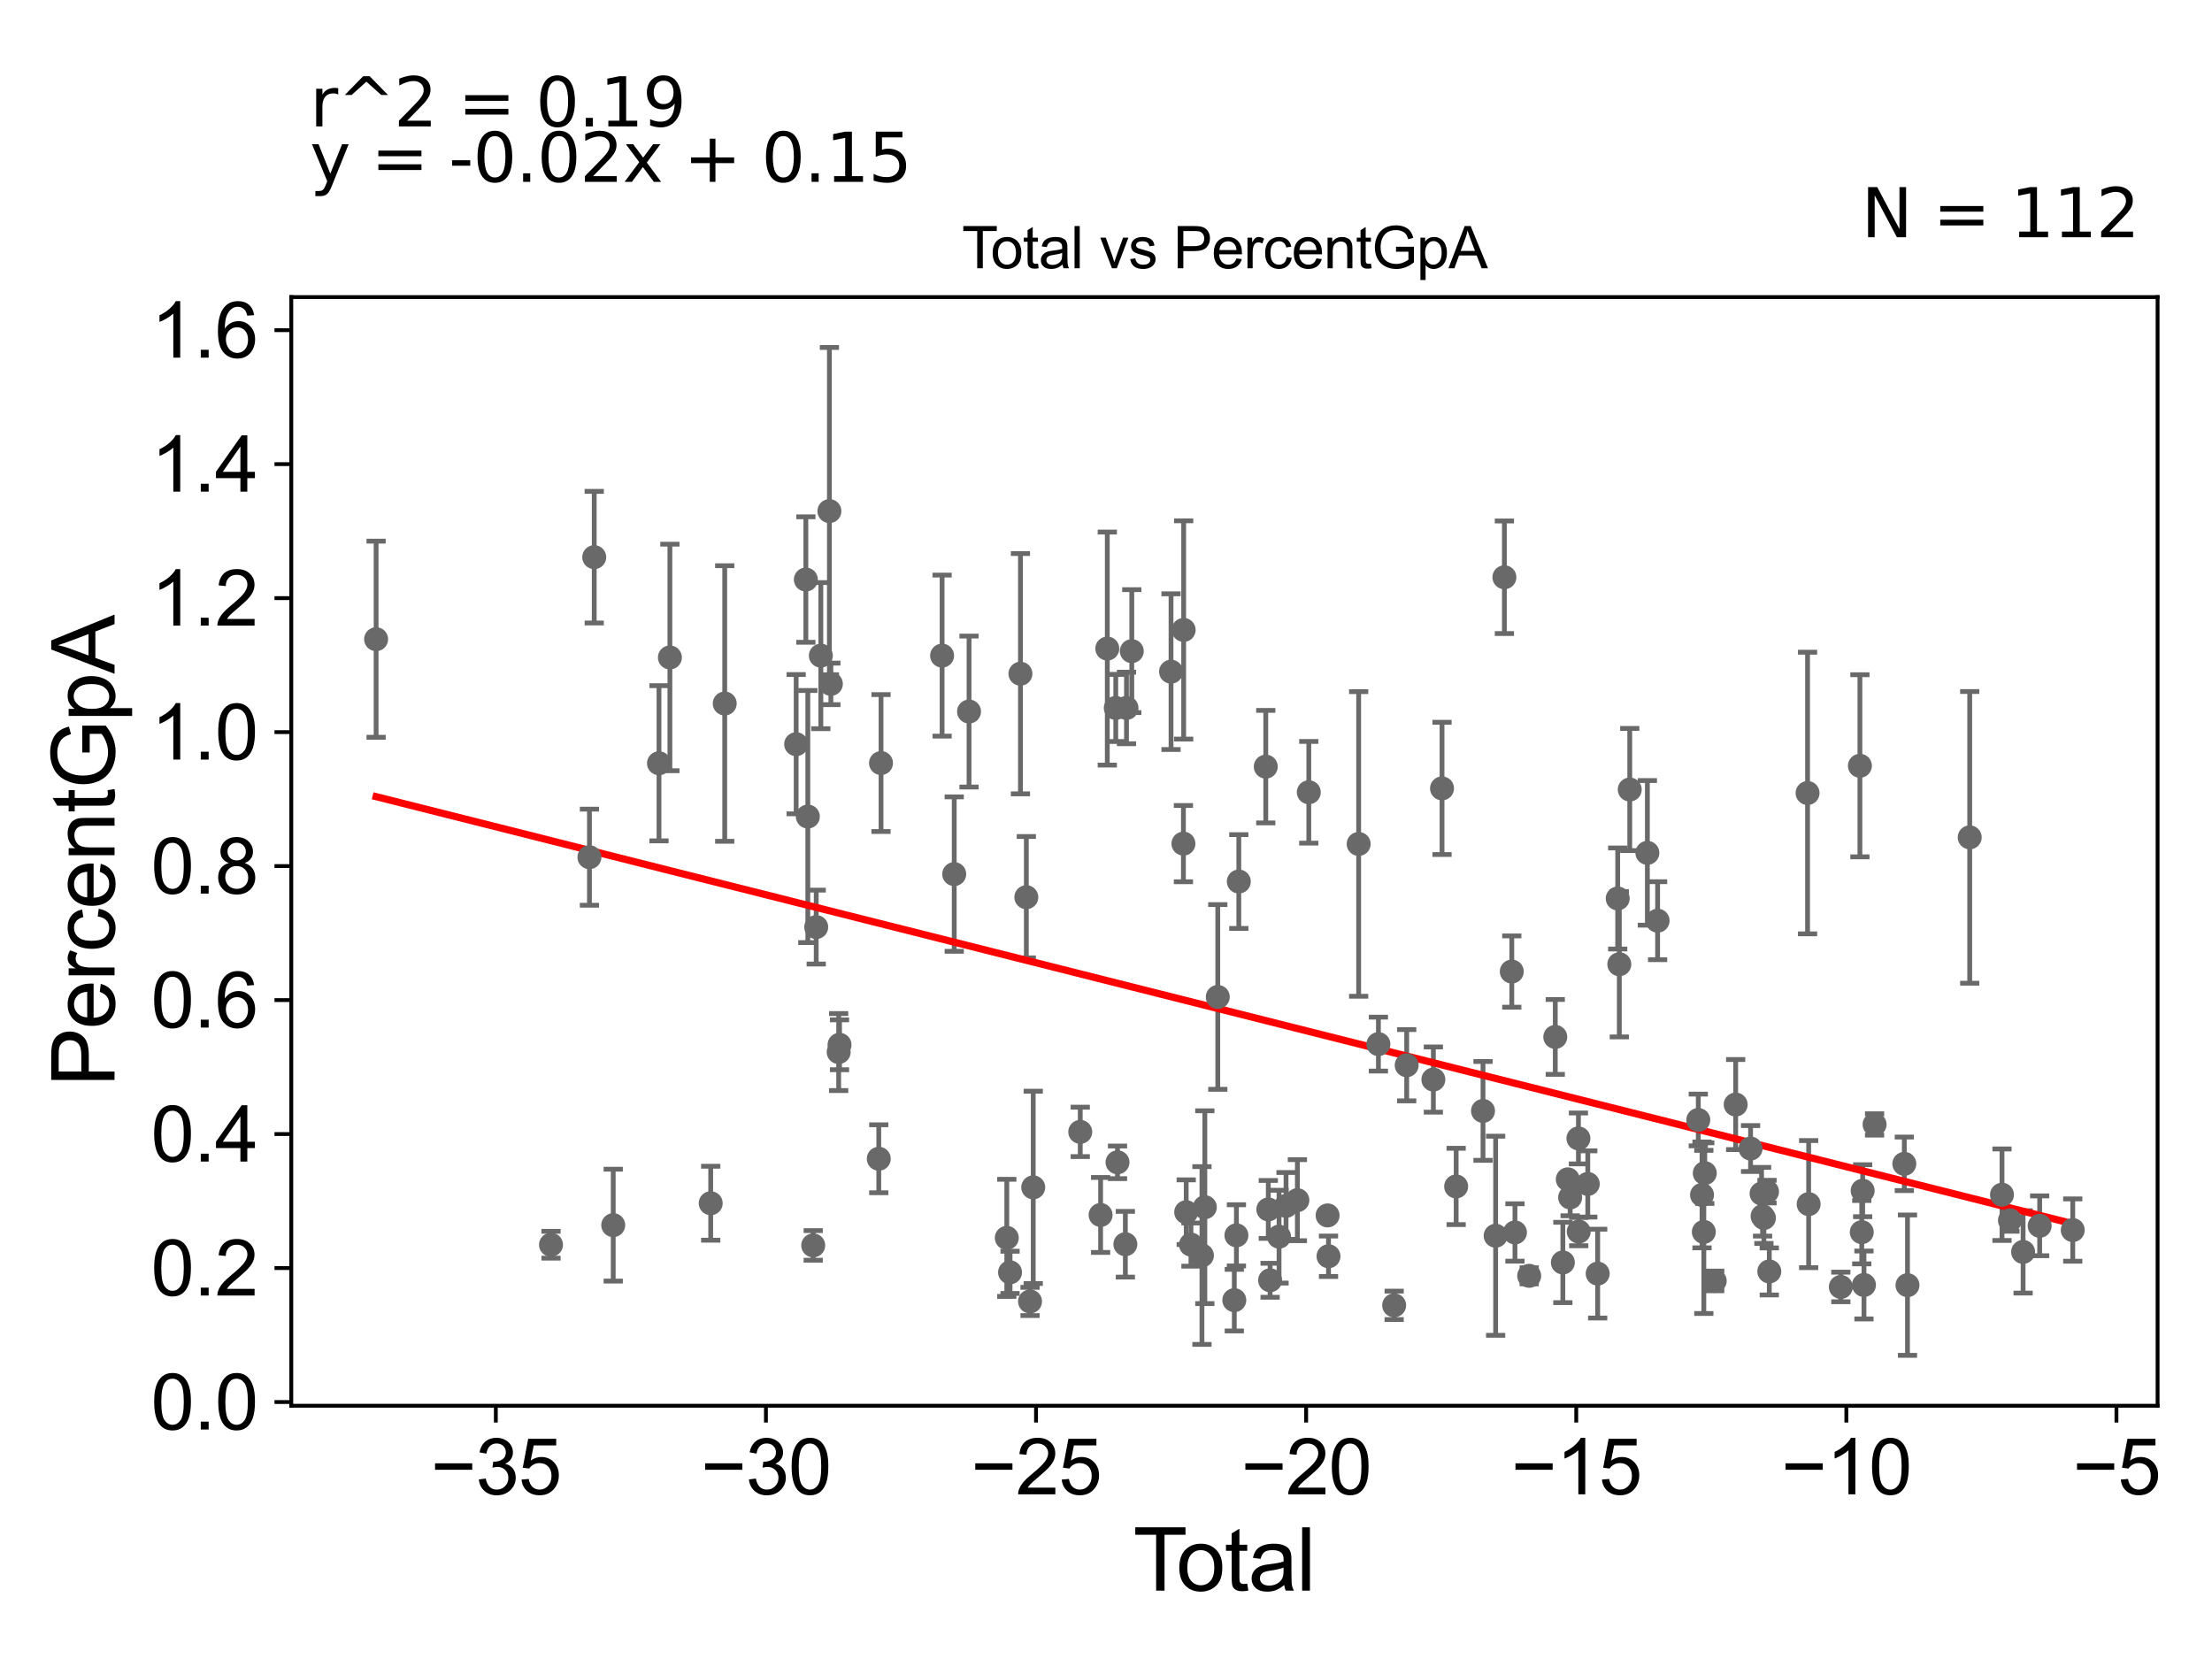 <?xml version="1.0" encoding="utf-8" standalone="no"?>
<!DOCTYPE svg PUBLIC "-//W3C//DTD SVG 1.1//EN"
  "http://www.w3.org/Graphics/SVG/1.1/DTD/svg11.dtd">
<svg xmlns:xlink="http://www.w3.org/1999/xlink" width="460.8pt" height="345.6pt" viewBox="0 0 460.8 345.6" xmlns="http://www.w3.org/2000/svg" version="1.1">
 <defs>
  <style type="text/css">*{stroke-linejoin: round; stroke-linecap: butt}</style>
 </defs>
 <g id="figure_1">
  <g id="patch_1">
   <path d="M 0 345.6 
L 460.8 345.6 
L 460.8 0 
L 0 0 
z
" style="fill: #ffffff"/>
  </g>
  <g id="axes_1">
   <g id="patch_2">
    <path d="M 60.68 292.84 
L 449.464 292.84 
L 449.464 61.886 
L 60.68 61.886 
z
" style="fill: #ffffff"/>
   </g>
   <g id="PathCollection_1">
    <defs>
     <path id="m249deb4c7b" d="M 0 1.118 
C 0.297 1.118 0.581 1 0.791 0.791 
C 1 0.581 1.118 0.297 1.118 0 
C 1.118 -0.297 1 -0.581 0.791 -0.791 
C 0.581 -1 0.297 -1.118 0 -1.118 
C -0.297 -1.118 -0.581 -1 -0.791 -0.791 
C -1 -0.581 -1.118 -0.297 -1.118 0 
C -1.118 0.297 -1 0.581 -0.791 0.791 
C -0.581 1 -0.297 1.118 0 1.118 
z
" style="stroke: #696969"/>
    </defs>
    <g clip-path="url(#pb8904b6726)">
     <use xlink:href="#m249deb4c7b" x="78.352" y="133.158" style="fill: #696969; stroke: #696969"/>
     <use xlink:href="#m249deb4c7b" x="330.763" y="246.639" style="fill: #696969; stroke: #696969"/>
     <use xlink:href="#m249deb4c7b" x="328.879" y="256.563" style="fill: #696969; stroke: #696969"/>
     <use xlink:href="#m249deb4c7b" x="328.816" y="237.157" style="fill: #696969; stroke: #696969"/>
     <use xlink:href="#m249deb4c7b" x="327.088" y="249.444" style="fill: #696969; stroke: #696969"/>
     <use xlink:href="#m249deb4c7b" x="326.598" y="245.678" style="fill: #696969; stroke: #696969"/>
     <use xlink:href="#m249deb4c7b" x="325.572" y="262.994" style="fill: #696969; stroke: #696969"/>
     <use xlink:href="#m249deb4c7b" x="323.992" y="216.013" style="fill: #696969; stroke: #696969"/>
     <use xlink:href="#m249deb4c7b" x="318.558" y="265.778" style="fill: #696969; stroke: #696969"/>
     <use xlink:href="#m249deb4c7b" x="315.594" y="256.743" style="fill: #696969; stroke: #696969"/>
     <use xlink:href="#m249deb4c7b" x="314.933" y="202.393" style="fill: #696969; stroke: #696969"/>
     <use xlink:href="#m249deb4c7b" x="313.393" y="120.253" style="fill: #696969; stroke: #696969"/>
     <use xlink:href="#m249deb4c7b" x="311.57" y="257.428" style="fill: #696969; stroke: #696969"/>
     <use xlink:href="#m249deb4c7b" x="308.939" y="231.426" style="fill: #696969; stroke: #696969"/>
     <use xlink:href="#m249deb4c7b" x="332.827" y="265.315" style="fill: #696969; stroke: #696969"/>
     <use xlink:href="#m249deb4c7b" x="303.343" y="247.158" style="fill: #696969; stroke: #696969"/>
     <use xlink:href="#m249deb4c7b" x="298.596" y="224.89" style="fill: #696969; stroke: #696969"/>
     <use xlink:href="#m249deb4c7b" x="293.039" y="221.906" style="fill: #696969; stroke: #696969"/>
     <use xlink:href="#m249deb4c7b" x="290.429" y="271.925" style="fill: #696969; stroke: #696969"/>
     <use xlink:href="#m249deb4c7b" x="287.148" y="217.507" style="fill: #696969; stroke: #696969"/>
     <use xlink:href="#m249deb4c7b" x="283.035" y="175.81" style="fill: #696969; stroke: #696969"/>
     <use xlink:href="#m249deb4c7b" x="276.753" y="261.701" style="fill: #696969; stroke: #696969"/>
     <use xlink:href="#m249deb4c7b" x="276.563" y="253.193" style="fill: #696969; stroke: #696969"/>
     <use xlink:href="#m249deb4c7b" x="272.648" y="165.042" style="fill: #696969; stroke: #696969"/>
     <use xlink:href="#m249deb4c7b" x="270.268" y="250.016" style="fill: #696969; stroke: #696969"/>
     <use xlink:href="#m249deb4c7b" x="267.904" y="251.216" style="fill: #696969; stroke: #696969"/>
     <use xlink:href="#m249deb4c7b" x="266.449" y="257.62" style="fill: #696969; stroke: #696969"/>
     <use xlink:href="#m249deb4c7b" x="264.585" y="266.704" style="fill: #696969; stroke: #696969"/>
     <use xlink:href="#m249deb4c7b" x="264.212" y="251.947" style="fill: #696969; stroke: #696969"/>
     <use xlink:href="#m249deb4c7b" x="300.399" y="164.236" style="fill: #696969; stroke: #696969"/>
     <use xlink:href="#m249deb4c7b" x="336.997" y="187.169" style="fill: #696969; stroke: #696969"/>
     <use xlink:href="#m249deb4c7b" x="337.332" y="200.868" style="fill: #696969; stroke: #696969"/>
     <use xlink:href="#m249deb4c7b" x="339.507" y="164.473" style="fill: #696969; stroke: #696969"/>
     <use xlink:href="#m249deb4c7b" x="431.792" y="256.246" style="fill: #696969; stroke: #696969"/>
     <use xlink:href="#m249deb4c7b" x="424.9" y="255.361" style="fill: #696969; stroke: #696969"/>
     <use xlink:href="#m249deb4c7b" x="421.448" y="260.797" style="fill: #696969; stroke: #696969"/>
     <use xlink:href="#m249deb4c7b" x="418.711" y="254.219" style="fill: #696969; stroke: #696969"/>
     <use xlink:href="#m249deb4c7b" x="417.052" y="248.877" style="fill: #696969; stroke: #696969"/>
     <use xlink:href="#m249deb4c7b" x="410.327" y="174.438" style="fill: #696969; stroke: #696969"/>
     <use xlink:href="#m249deb4c7b" x="397.365" y="267.723" style="fill: #696969; stroke: #696969"/>
     <use xlink:href="#m249deb4c7b" x="396.704" y="242.448" style="fill: #696969; stroke: #696969"/>
     <use xlink:href="#m249deb4c7b" x="390.507" y="234.242" style="fill: #696969; stroke: #696969"/>
     <use xlink:href="#m249deb4c7b" x="388.298" y="267.686" style="fill: #696969; stroke: #696969"/>
     <use xlink:href="#m249deb4c7b" x="388.027" y="248.046" style="fill: #696969; stroke: #696969"/>
     <use xlink:href="#m249deb4c7b" x="387.839" y="256.685" style="fill: #696969; stroke: #696969"/>
     <use xlink:href="#m249deb4c7b" x="387.452" y="159.527" style="fill: #696969; stroke: #696969"/>
     <use xlink:href="#m249deb4c7b" x="383.479" y="268.096" style="fill: #696969; stroke: #696969"/>
     <use xlink:href="#m249deb4c7b" x="376.776" y="250.839" style="fill: #696969; stroke: #696969"/>
     <use xlink:href="#m249deb4c7b" x="376.549" y="165.203" style="fill: #696969; stroke: #696969"/>
     <use xlink:href="#m249deb4c7b" x="368.576" y="264.866" style="fill: #696969; stroke: #696969"/>
     <use xlink:href="#m249deb4c7b" x="368.103" y="248.237" style="fill: #696969; stroke: #696969"/>
     <use xlink:href="#m249deb4c7b" x="367.457" y="253.735" style="fill: #696969; stroke: #696969"/>
     <use xlink:href="#m249deb4c7b" x="367.176" y="253.347" style="fill: #696969; stroke: #696969"/>
     <use xlink:href="#m249deb4c7b" x="366.967" y="248.651" style="fill: #696969; stroke: #696969"/>
     <use xlink:href="#m249deb4c7b" x="364.675" y="239.262" style="fill: #696969; stroke: #696969"/>
     <use xlink:href="#m249deb4c7b" x="357.207" y="266.842" style="fill: #696969; stroke: #696969"/>
     <use xlink:href="#m249deb4c7b" x="355.137" y="244.387" style="fill: #696969; stroke: #696969"/>
     <use xlink:href="#m249deb4c7b" x="354.94" y="256.63" style="fill: #696969; stroke: #696969"/>
     <use xlink:href="#m249deb4c7b" x="354.563" y="248.921" style="fill: #696969; stroke: #696969"/>
     <use xlink:href="#m249deb4c7b" x="353.785" y="233.31" style="fill: #696969; stroke: #696969"/>
     <use xlink:href="#m249deb4c7b" x="345.31" y="191.797" style="fill: #696969; stroke: #696969"/>
     <use xlink:href="#m249deb4c7b" x="343.178" y="177.667" style="fill: #696969; stroke: #696969"/>
     <use xlink:href="#m249deb4c7b" x="263.683" y="159.705" style="fill: #696969; stroke: #696969"/>
     <use xlink:href="#m249deb4c7b" x="258.067" y="183.638" style="fill: #696969; stroke: #696969"/>
     <use xlink:href="#m249deb4c7b" x="361.573" y="230.098" style="fill: #696969; stroke: #696969"/>
     <use xlink:href="#m249deb4c7b" x="257.129" y="270.846" style="fill: #696969; stroke: #696969"/>
     <use xlink:href="#m249deb4c7b" x="169.408" y="259.442" style="fill: #696969; stroke: #696969"/>
     <use xlink:href="#m249deb4c7b" x="170.032" y="193.126" style="fill: #696969; stroke: #696969"/>
     <use xlink:href="#m249deb4c7b" x="234.433" y="259.194" style="fill: #696969; stroke: #696969"/>
     <use xlink:href="#m249deb4c7b" x="257.568" y="257.343" style="fill: #696969; stroke: #696969"/>
     <use xlink:href="#m249deb4c7b" x="198.781" y="182.09" style="fill: #696969; stroke: #696969"/>
     <use xlink:href="#m249deb4c7b" x="122.79" y="178.571" style="fill: #696969; stroke: #696969"/>
     <use xlink:href="#m249deb4c7b" x="232.435" y="147.48" style="fill: #696969; stroke: #696969"/>
     <use xlink:href="#m249deb4c7b" x="230.67" y="135.11" style="fill: #696969; stroke: #696969"/>
     <use xlink:href="#m249deb4c7b" x="229.275" y="253.099" style="fill: #696969; stroke: #696969"/>
     <use xlink:href="#m249deb4c7b" x="170.996" y="136.583" style="fill: #696969; stroke: #696969"/>
     <use xlink:href="#m249deb4c7b" x="172.78" y="106.472" style="fill: #696969; stroke: #696969"/>
     <use xlink:href="#m249deb4c7b" x="173.085" y="142.466" style="fill: #696969; stroke: #696969"/>
     <use xlink:href="#m249deb4c7b" x="174.71" y="219.162" style="fill: #696969; stroke: #696969"/>
     <use xlink:href="#m249deb4c7b" x="234.668" y="147.479" style="fill: #696969; stroke: #696969"/>
     <use xlink:href="#m249deb4c7b" x="174.889" y="217.647" style="fill: #696969; stroke: #696969"/>
     <use xlink:href="#m249deb4c7b" x="215.242" y="247.348" style="fill: #696969; stroke: #696969"/>
     <use xlink:href="#m249deb4c7b" x="214.576" y="271.114" style="fill: #696969; stroke: #696969"/>
     <use xlink:href="#m249deb4c7b" x="213.803" y="186.906" style="fill: #696969; stroke: #696969"/>
     <use xlink:href="#m249deb4c7b" x="137.279" y="159" style="fill: #696969; stroke: #696969"/>
     <use xlink:href="#m249deb4c7b" x="212.576" y="140.346" style="fill: #696969; stroke: #696969"/>
     <use xlink:href="#m249deb4c7b" x="210.411" y="265.05" style="fill: #696969; stroke: #696969"/>
     <use xlink:href="#m249deb4c7b" x="123.788" y="116.069" style="fill: #696969; stroke: #696969"/>
     <use xlink:href="#m249deb4c7b" x="183.066" y="241.388" style="fill: #696969; stroke: #696969"/>
     <use xlink:href="#m249deb4c7b" x="127.746" y="255.22" style="fill: #696969; stroke: #696969"/>
     <use xlink:href="#m249deb4c7b" x="183.531" y="158.958" style="fill: #696969; stroke: #696969"/>
     <use xlink:href="#m249deb4c7b" x="209.734" y="257.869" style="fill: #696969; stroke: #696969"/>
     <use xlink:href="#m249deb4c7b" x="196.256" y="136.577" style="fill: #696969; stroke: #696969"/>
     <use xlink:href="#m249deb4c7b" x="139.551" y="136.96" style="fill: #696969; stroke: #696969"/>
     <use xlink:href="#m249deb4c7b" x="225.036" y="235.792" style="fill: #696969; stroke: #696969"/>
     <use xlink:href="#m249deb4c7b" x="235.771" y="135.643" style="fill: #696969; stroke: #696969"/>
     <use xlink:href="#m249deb4c7b" x="232.8" y="242.132" style="fill: #696969; stroke: #696969"/>
     <use xlink:href="#m249deb4c7b" x="201.867" y="148.229" style="fill: #696969; stroke: #696969"/>
     <use xlink:href="#m249deb4c7b" x="114.784" y="259.302" style="fill: #696969; stroke: #696969"/>
     <use xlink:href="#m249deb4c7b" x="248.098" y="259.269" style="fill: #696969; stroke: #696969"/>
     <use xlink:href="#m249deb4c7b" x="150.973" y="146.554" style="fill: #696969; stroke: #696969"/>
     <use xlink:href="#m249deb4c7b" x="247.108" y="252.52" style="fill: #696969; stroke: #696969"/>
     <use xlink:href="#m249deb4c7b" x="246.579" y="131.226" style="fill: #696969; stroke: #696969"/>
     <use xlink:href="#m249deb4c7b" x="246.529" y="175.741" style="fill: #696969; stroke: #696969"/>
     <use xlink:href="#m249deb4c7b" x="250.388" y="261.541" style="fill: #696969; stroke: #696969"/>
     <use xlink:href="#m249deb4c7b" x="167.873" y="120.731" style="fill: #696969; stroke: #696969"/>
     <use xlink:href="#m249deb4c7b" x="148.053" y="250.656" style="fill: #696969; stroke: #696969"/>
     <use xlink:href="#m249deb4c7b" x="168.285" y="170.101" style="fill: #696969; stroke: #696969"/>
     <use xlink:href="#m249deb4c7b" x="250.991" y="251.486" style="fill: #696969; stroke: #696969"/>
     <use xlink:href="#m249deb4c7b" x="165.853" y="155.029" style="fill: #696969; stroke: #696969"/>
     <use xlink:href="#m249deb4c7b" x="253.688" y="207.682" style="fill: #696969; stroke: #696969"/>
     <use xlink:href="#m249deb4c7b" x="243.947" y="139.922" style="fill: #696969; stroke: #696969"/>
    </g>
   </g>
   <g id="matplotlib.axis_1">
    <g id="xtick_1">
     <g id="line2d_1">
      <defs>
       <path id="mba917c68f8" d="M 0 0 
L 0 3.5 
" style="stroke: #000000; stroke-width: 0.8"/>
      </defs>
      <g>
       <use xlink:href="#mba917c68f8" x="103.289" y="292.84" style="stroke: #000000; stroke-width: 0.8"/>
      </g>
     </g>
     <g id="text_1">
      <!-- −35 -->
      <g transform="translate(89.719 311.293)scale(0.16 -0.16)">
       <defs>
        <path id="ArialMT-2212" d="M 3381 1997 
L 356 1997 
L 356 2522 
L 3381 2522 
L 3381 1997 
z
" transform="scale(0.016)"/>
        <path id="ArialMT-33" d="M 269 1209 
L 831 1284 
Q 928 806 1161 595 
Q 1394 384 1728 384 
Q 2125 384 2398 659 
Q 2672 934 2672 1341 
Q 2672 1728 2419 1979 
Q 2166 2231 1775 2231 
Q 1616 2231 1378 2169 
L 1441 2663 
Q 1497 2656 1531 2656 
Q 1891 2656 2178 2843 
Q 2466 3031 2466 3422 
Q 2466 3731 2256 3934 
Q 2047 4138 1716 4138 
Q 1388 4138 1169 3931 
Q 950 3725 888 3313 
L 325 3413 
Q 428 3978 793 4289 
Q 1159 4600 1703 4600 
Q 2078 4600 2393 4439 
Q 2709 4278 2876 4000 
Q 3044 3722 3044 3409 
Q 3044 3113 2884 2869 
Q 2725 2625 2413 2481 
Q 2819 2388 3044 2092 
Q 3269 1797 3269 1353 
Q 3269 753 2831 336 
Q 2394 -81 1725 -81 
Q 1122 -81 723 278 
Q 325 638 269 1209 
z
" transform="scale(0.016)"/>
        <path id="ArialMT-35" d="M 266 1200 
L 856 1250 
Q 922 819 1161 601 
Q 1400 384 1738 384 
Q 2144 384 2425 690 
Q 2706 997 2706 1503 
Q 2706 1984 2436 2262 
Q 2166 2541 1728 2541 
Q 1456 2541 1237 2417 
Q 1019 2294 894 2097 
L 366 2166 
L 809 4519 
L 3088 4519 
L 3088 3981 
L 1259 3981 
L 1013 2750 
Q 1425 3038 1878 3038 
Q 2478 3038 2890 2622 
Q 3303 2206 3303 1553 
Q 3303 931 2941 478 
Q 2500 -78 1738 -78 
Q 1113 -78 717 272 
Q 322 622 266 1200 
z
" transform="scale(0.016)"/>
       </defs>
       <use xlink:href="#ArialMT-2212"/>
       <use xlink:href="#ArialMT-33" x="58.398"/>
       <use xlink:href="#ArialMT-35" x="114.014"/>
      </g>
     </g>
    </g>
    <g id="xtick_2">
     <g id="line2d_2">
      <g>
       <use xlink:href="#mba917c68f8" x="159.556" y="292.84" style="stroke: #000000; stroke-width: 0.8"/>
      </g>
     </g>
     <g id="text_2">
      <!-- −30 -->
      <g transform="translate(145.986 311.293)scale(0.16 -0.16)">
       <defs>
        <path id="ArialMT-30" d="M 266 2259 
Q 266 3072 433 3567 
Q 600 4063 929 4331 
Q 1259 4600 1759 4600 
Q 2128 4600 2406 4451 
Q 2684 4303 2865 4023 
Q 3047 3744 3150 3342 
Q 3253 2941 3253 2259 
Q 3253 1453 3087 958 
Q 2922 463 2592 192 
Q 2263 -78 1759 -78 
Q 1097 -78 719 397 
Q 266 969 266 2259 
z
M 844 2259 
Q 844 1131 1108 757 
Q 1372 384 1759 384 
Q 2147 384 2411 759 
Q 2675 1134 2675 2259 
Q 2675 3391 2411 3762 
Q 2147 4134 1753 4134 
Q 1366 4134 1134 3806 
Q 844 3388 844 2259 
z
" transform="scale(0.016)"/>
       </defs>
       <use xlink:href="#ArialMT-2212"/>
       <use xlink:href="#ArialMT-33" x="58.398"/>
       <use xlink:href="#ArialMT-30" x="114.014"/>
      </g>
     </g>
    </g>
    <g id="xtick_3">
     <g id="line2d_3">
      <g>
       <use xlink:href="#mba917c68f8" x="215.824" y="292.84" style="stroke: #000000; stroke-width: 0.8"/>
      </g>
     </g>
     <g id="text_3">
      <!-- −25 -->
      <g transform="translate(202.254 311.293)scale(0.16 -0.16)">
       <defs>
        <path id="ArialMT-32" d="M 3222 541 
L 3222 0 
L 194 0 
Q 188 203 259 391 
Q 375 700 629 1000 
Q 884 1300 1366 1694 
Q 2113 2306 2375 2664 
Q 2638 3022 2638 3341 
Q 2638 3675 2398 3904 
Q 2159 4134 1775 4134 
Q 1369 4134 1125 3890 
Q 881 3647 878 3216 
L 300 3275 
Q 359 3922 746 4261 
Q 1134 4600 1788 4600 
Q 2447 4600 2831 4234 
Q 3216 3869 3216 3328 
Q 3216 3053 3103 2787 
Q 2991 2522 2730 2228 
Q 2469 1934 1863 1422 
Q 1356 997 1212 845 
Q 1069 694 975 541 
L 3222 541 
z
" transform="scale(0.016)"/>
       </defs>
       <use xlink:href="#ArialMT-2212"/>
       <use xlink:href="#ArialMT-32" x="58.398"/>
       <use xlink:href="#ArialMT-35" x="114.014"/>
      </g>
     </g>
    </g>
    <g id="xtick_4">
     <g id="line2d_4">
      <g>
       <use xlink:href="#mba917c68f8" x="272.092" y="292.84" style="stroke: #000000; stroke-width: 0.8"/>
      </g>
     </g>
     <g id="text_4">
      <!-- −20 -->
      <g transform="translate(258.522 311.293)scale(0.16 -0.16)">
       <use xlink:href="#ArialMT-2212"/>
       <use xlink:href="#ArialMT-32" x="58.398"/>
       <use xlink:href="#ArialMT-30" x="114.014"/>
      </g>
     </g>
    </g>
    <g id="xtick_5">
     <g id="line2d_5">
      <g>
       <use xlink:href="#mba917c68f8" x="328.36" y="292.84" style="stroke: #000000; stroke-width: 0.8"/>
      </g>
     </g>
     <g id="text_5">
      <!-- −15 -->
      <g transform="translate(314.79 311.293)scale(0.16 -0.16)">
       <defs>
        <path id="ArialMT-31" d="M 2384 0 
L 1822 0 
L 1822 3584 
Q 1619 3391 1289 3197 
Q 959 3003 697 2906 
L 697 3450 
Q 1169 3672 1522 3987 
Q 1875 4303 2022 4600 
L 2384 4600 
L 2384 0 
z
" transform="scale(0.016)"/>
       </defs>
       <use xlink:href="#ArialMT-2212"/>
       <use xlink:href="#ArialMT-31" x="58.398"/>
       <use xlink:href="#ArialMT-35" x="114.014"/>
      </g>
     </g>
    </g>
    <g id="xtick_6">
     <g id="line2d_6">
      <g>
       <use xlink:href="#mba917c68f8" x="384.627" y="292.84" style="stroke: #000000; stroke-width: 0.8"/>
      </g>
     </g>
     <g id="text_6">
      <!-- −10 -->
      <g transform="translate(371.057 311.293)scale(0.16 -0.16)">
       <use xlink:href="#ArialMT-2212"/>
       <use xlink:href="#ArialMT-31" x="58.398"/>
       <use xlink:href="#ArialMT-30" x="114.014"/>
      </g>
     </g>
    </g>
    <g id="xtick_7">
     <g id="line2d_7">
      <g>
       <use xlink:href="#mba917c68f8" x="440.895" y="292.84" style="stroke: #000000; stroke-width: 0.8"/>
      </g>
     </g>
     <g id="text_7">
      <!-- −5 -->
      <g transform="translate(431.774 311.293)scale(0.16 -0.16)">
       <use xlink:href="#ArialMT-2212"/>
       <use xlink:href="#ArialMT-35" x="58.398"/>
      </g>
     </g>
    </g>
    <g id="text_8">
     <!-- Total -->
     <g transform="translate(236.067 331.357)scale(0.18 -0.18)">
      <defs>
       <path id="ArialMT-54" d="M 1659 0 
L 1659 4041 
L 150 4041 
L 150 4581 
L 3781 4581 
L 3781 4041 
L 2266 4041 
L 2266 0 
L 1659 0 
z
" transform="scale(0.016)"/>
       <path id="ArialMT-6f" d="M 213 1659 
Q 213 2581 725 3025 
Q 1153 3394 1769 3394 
Q 2453 3394 2887 2945 
Q 3322 2497 3322 1706 
Q 3322 1066 3130 698 
Q 2938 331 2570 128 
Q 2203 -75 1769 -75 
Q 1072 -75 642 372 
Q 213 819 213 1659 
z
M 791 1659 
Q 791 1022 1069 705 
Q 1347 388 1769 388 
Q 2188 388 2466 706 
Q 2744 1025 2744 1678 
Q 2744 2294 2464 2611 
Q 2184 2928 1769 2928 
Q 1347 2928 1069 2612 
Q 791 2297 791 1659 
z
" transform="scale(0.016)"/>
       <path id="ArialMT-74" d="M 1650 503 
L 1731 6 
Q 1494 -44 1306 -44 
Q 1000 -44 831 53 
Q 663 150 594 308 
Q 525 466 525 972 
L 525 2881 
L 113 2881 
L 113 3319 
L 525 3319 
L 525 4141 
L 1084 4478 
L 1084 3319 
L 1650 3319 
L 1650 2881 
L 1084 2881 
L 1084 941 
Q 1084 700 1114 631 
Q 1144 563 1211 522 
Q 1278 481 1403 481 
Q 1497 481 1650 503 
z
" transform="scale(0.016)"/>
       <path id="ArialMT-61" d="M 2588 409 
Q 2275 144 1986 34 
Q 1697 -75 1366 -75 
Q 819 -75 525 192 
Q 231 459 231 875 
Q 231 1119 342 1320 
Q 453 1522 633 1644 
Q 813 1766 1038 1828 
Q 1203 1872 1538 1913 
Q 2219 1994 2541 2106 
Q 2544 2222 2544 2253 
Q 2544 2597 2384 2738 
Q 2169 2928 1744 2928 
Q 1347 2928 1158 2789 
Q 969 2650 878 2297 
L 328 2372 
Q 403 2725 575 2942 
Q 747 3159 1072 3276 
Q 1397 3394 1825 3394 
Q 2250 3394 2515 3294 
Q 2781 3194 2906 3042 
Q 3031 2891 3081 2659 
Q 3109 2516 3109 2141 
L 3109 1391 
Q 3109 606 3145 398 
Q 3181 191 3288 0 
L 2700 0 
Q 2613 175 2588 409 
z
M 2541 1666 
Q 2234 1541 1622 1453 
Q 1275 1403 1131 1340 
Q 988 1278 909 1158 
Q 831 1038 831 891 
Q 831 666 1001 516 
Q 1172 366 1500 366 
Q 1825 366 2078 508 
Q 2331 650 2450 897 
Q 2541 1088 2541 1459 
L 2541 1666 
z
" transform="scale(0.016)"/>
       <path id="ArialMT-6c" d="M 409 0 
L 409 4581 
L 972 4581 
L 972 0 
L 409 0 
z
" transform="scale(0.016)"/>
      </defs>
      <use xlink:href="#ArialMT-54"/>
      <use xlink:href="#ArialMT-6f" x="49.959"/>
      <use xlink:href="#ArialMT-74" x="105.574"/>
      <use xlink:href="#ArialMT-61" x="133.357"/>
      <use xlink:href="#ArialMT-6c" x="188.973"/>
     </g>
    </g>
   </g>
   <g id="matplotlib.axis_2">
    <g id="ytick_1">
     <g id="line2d_8">
      <defs>
       <path id="mca53d8a8d7" d="M 0 0 
L -3.5 0 
" style="stroke: #000000; stroke-width: 0.8"/>
      </defs>
      <g>
       <use xlink:href="#mca53d8a8d7" x="60.68" y="292.066" style="stroke: #000000; stroke-width: 0.8"/>
      </g>
     </g>
     <g id="text_9">
      <!-- 0.0 -->
      <g transform="translate(31.44 297.792)scale(0.16 -0.16)">
       <defs>
        <path id="ArialMT-2e" d="M 581 0 
L 581 641 
L 1222 641 
L 1222 0 
L 581 0 
z
" transform="scale(0.016)"/>
       </defs>
       <use xlink:href="#ArialMT-30"/>
       <use xlink:href="#ArialMT-2e" x="55.615"/>
       <use xlink:href="#ArialMT-30" x="83.398"/>
      </g>
     </g>
    </g>
    <g id="ytick_2">
     <g id="line2d_9">
      <g>
       <use xlink:href="#mca53d8a8d7" x="60.68" y="264.155" style="stroke: #000000; stroke-width: 0.8"/>
      </g>
     </g>
     <g id="text_10">
      <!-- 0.2 -->
      <g transform="translate(31.44 269.881)scale(0.16 -0.16)">
       <use xlink:href="#ArialMT-30"/>
       <use xlink:href="#ArialMT-2e" x="55.615"/>
       <use xlink:href="#ArialMT-32" x="83.398"/>
      </g>
     </g>
    </g>
    <g id="ytick_3">
     <g id="line2d_10">
      <g>
       <use xlink:href="#mca53d8a8d7" x="60.68" y="236.244" style="stroke: #000000; stroke-width: 0.8"/>
      </g>
     </g>
     <g id="text_11">
      <!-- 0.4 -->
      <g transform="translate(31.44 241.971)scale(0.16 -0.16)">
       <defs>
        <path id="ArialMT-34" d="M 2069 0 
L 2069 1097 
L 81 1097 
L 81 1613 
L 2172 4581 
L 2631 4581 
L 2631 1613 
L 3250 1613 
L 3250 1097 
L 2631 1097 
L 2631 0 
L 2069 0 
z
M 2069 1613 
L 2069 3678 
L 634 1613 
L 2069 1613 
z
" transform="scale(0.016)"/>
       </defs>
       <use xlink:href="#ArialMT-30"/>
       <use xlink:href="#ArialMT-2e" x="55.615"/>
       <use xlink:href="#ArialMT-34" x="83.398"/>
      </g>
     </g>
    </g>
    <g id="ytick_4">
     <g id="line2d_11">
      <g>
       <use xlink:href="#mca53d8a8d7" x="60.68" y="208.333" style="stroke: #000000; stroke-width: 0.8"/>
      </g>
     </g>
     <g id="text_12">
      <!-- 0.6 -->
      <g transform="translate(31.44 214.06)scale(0.16 -0.16)">
       <defs>
        <path id="ArialMT-36" d="M 3184 3459 
L 2625 3416 
Q 2550 3747 2413 3897 
Q 2184 4138 1850 4138 
Q 1581 4138 1378 3988 
Q 1113 3794 959 3422 
Q 806 3050 800 2363 
Q 1003 2672 1297 2822 
Q 1591 2972 1913 2972 
Q 2475 2972 2870 2558 
Q 3266 2144 3266 1488 
Q 3266 1056 3080 686 
Q 2894 316 2569 119 
Q 2244 -78 1831 -78 
Q 1128 -78 684 439 
Q 241 956 241 2144 
Q 241 3472 731 4075 
Q 1159 4600 1884 4600 
Q 2425 4600 2770 4297 
Q 3116 3994 3184 3459 
z
M 888 1484 
Q 888 1194 1011 928 
Q 1134 663 1356 523 
Q 1578 384 1822 384 
Q 2178 384 2434 671 
Q 2691 959 2691 1453 
Q 2691 1928 2437 2201 
Q 2184 2475 1800 2475 
Q 1419 2475 1153 2201 
Q 888 1928 888 1484 
z
" transform="scale(0.016)"/>
       </defs>
       <use xlink:href="#ArialMT-30"/>
       <use xlink:href="#ArialMT-2e" x="55.615"/>
       <use xlink:href="#ArialMT-36" x="83.398"/>
      </g>
     </g>
    </g>
    <g id="ytick_5">
     <g id="line2d_12">
      <g>
       <use xlink:href="#mca53d8a8d7" x="60.68" y="180.423" style="stroke: #000000; stroke-width: 0.8"/>
      </g>
     </g>
     <g id="text_13">
      <!-- 0.8 -->
      <g transform="translate(31.44 186.149)scale(0.16 -0.16)">
       <defs>
        <path id="ArialMT-38" d="M 1131 2484 
Q 781 2613 612 2850 
Q 444 3088 444 3419 
Q 444 3919 803 4259 
Q 1163 4600 1759 4600 
Q 2359 4600 2725 4251 
Q 3091 3903 3091 3403 
Q 3091 3084 2923 2848 
Q 2756 2613 2416 2484 
Q 2838 2347 3058 2040 
Q 3278 1734 3278 1309 
Q 3278 722 2862 322 
Q 2447 -78 1769 -78 
Q 1091 -78 675 323 
Q 259 725 259 1325 
Q 259 1772 486 2073 
Q 713 2375 1131 2484 
z
M 1019 3438 
Q 1019 3113 1228 2906 
Q 1438 2700 1772 2700 
Q 2097 2700 2305 2904 
Q 2513 3109 2513 3406 
Q 2513 3716 2298 3927 
Q 2084 4138 1766 4138 
Q 1444 4138 1231 3931 
Q 1019 3725 1019 3438 
z
M 838 1322 
Q 838 1081 952 856 
Q 1066 631 1291 507 
Q 1516 384 1775 384 
Q 2178 384 2440 643 
Q 2703 903 2703 1303 
Q 2703 1709 2433 1975 
Q 2163 2241 1756 2241 
Q 1359 2241 1098 1978 
Q 838 1716 838 1322 
z
" transform="scale(0.016)"/>
       </defs>
       <use xlink:href="#ArialMT-30"/>
       <use xlink:href="#ArialMT-2e" x="55.615"/>
       <use xlink:href="#ArialMT-38" x="83.398"/>
      </g>
     </g>
    </g>
    <g id="ytick_6">
     <g id="line2d_13">
      <g>
       <use xlink:href="#mca53d8a8d7" x="60.68" y="152.512" style="stroke: #000000; stroke-width: 0.8"/>
      </g>
     </g>
     <g id="text_14">
      <!-- 1.0 -->
      <g transform="translate(31.44 158.238)scale(0.16 -0.16)">
       <use xlink:href="#ArialMT-31"/>
       <use xlink:href="#ArialMT-2e" x="55.615"/>
       <use xlink:href="#ArialMT-30" x="83.398"/>
      </g>
     </g>
    </g>
    <g id="ytick_7">
     <g id="line2d_14">
      <g>
       <use xlink:href="#mca53d8a8d7" x="60.68" y="124.601" style="stroke: #000000; stroke-width: 0.8"/>
      </g>
     </g>
     <g id="text_15">
      <!-- 1.2 -->
      <g transform="translate(31.44 130.327)scale(0.16 -0.16)">
       <use xlink:href="#ArialMT-31"/>
       <use xlink:href="#ArialMT-2e" x="55.615"/>
       <use xlink:href="#ArialMT-32" x="83.398"/>
      </g>
     </g>
    </g>
    <g id="ytick_8">
     <g id="line2d_15">
      <g>
       <use xlink:href="#mca53d8a8d7" x="60.68" y="96.69" style="stroke: #000000; stroke-width: 0.8"/>
      </g>
     </g>
     <g id="text_16">
      <!-- 1.4 -->
      <g transform="translate(31.44 102.416)scale(0.16 -0.16)">
       <use xlink:href="#ArialMT-31"/>
       <use xlink:href="#ArialMT-2e" x="55.615"/>
       <use xlink:href="#ArialMT-34" x="83.398"/>
      </g>
     </g>
    </g>
    <g id="ytick_9">
     <g id="line2d_16">
      <g>
       <use xlink:href="#mca53d8a8d7" x="60.68" y="68.779" style="stroke: #000000; stroke-width: 0.8"/>
      </g>
     </g>
     <g id="text_17">
      <!-- 1.6 -->
      <g transform="translate(31.44 74.505)scale(0.16 -0.16)">
       <use xlink:href="#ArialMT-31"/>
       <use xlink:href="#ArialMT-2e" x="55.615"/>
       <use xlink:href="#ArialMT-36" x="83.398"/>
      </g>
     </g>
    </g>
    <g id="text_18">
     <!-- PercentGpA -->
     <g transform="translate(23.863 226.386)rotate(-90)scale(0.18 -0.18)">
      <defs>
       <path id="ArialMT-50" d="M 494 0 
L 494 4581 
L 2222 4581 
Q 2678 4581 2919 4538 
Q 3256 4481 3484 4323 
Q 3713 4166 3852 3881 
Q 3991 3597 3991 3256 
Q 3991 2672 3619 2267 
Q 3247 1863 2275 1863 
L 1100 1863 
L 1100 0 
L 494 0 
z
M 1100 2403 
L 2284 2403 
Q 2872 2403 3119 2622 
Q 3366 2841 3366 3238 
Q 3366 3525 3220 3729 
Q 3075 3934 2838 4000 
Q 2684 4041 2272 4041 
L 1100 4041 
L 1100 2403 
z
" transform="scale(0.016)"/>
       <path id="ArialMT-65" d="M 2694 1069 
L 3275 997 
Q 3138 488 2766 206 
Q 2394 -75 1816 -75 
Q 1088 -75 661 373 
Q 234 822 234 1631 
Q 234 2469 665 2931 
Q 1097 3394 1784 3394 
Q 2450 3394 2872 2941 
Q 3294 2488 3294 1666 
Q 3294 1616 3291 1516 
L 816 1516 
Q 847 969 1125 678 
Q 1403 388 1819 388 
Q 2128 388 2347 550 
Q 2566 713 2694 1069 
z
M 847 1978 
L 2700 1978 
Q 2663 2397 2488 2606 
Q 2219 2931 1791 2931 
Q 1403 2931 1139 2672 
Q 875 2413 847 1978 
z
" transform="scale(0.016)"/>
       <path id="ArialMT-72" d="M 416 0 
L 416 3319 
L 922 3319 
L 922 2816 
Q 1116 3169 1280 3281 
Q 1444 3394 1641 3394 
Q 1925 3394 2219 3213 
L 2025 2691 
Q 1819 2813 1613 2813 
Q 1428 2813 1281 2702 
Q 1134 2591 1072 2394 
Q 978 2094 978 1738 
L 978 0 
L 416 0 
z
" transform="scale(0.016)"/>
       <path id="ArialMT-63" d="M 2588 1216 
L 3141 1144 
Q 3050 572 2676 248 
Q 2303 -75 1759 -75 
Q 1078 -75 664 370 
Q 250 816 250 1647 
Q 250 2184 428 2587 
Q 606 2991 970 3192 
Q 1334 3394 1763 3394 
Q 2303 3394 2647 3120 
Q 2991 2847 3088 2344 
L 2541 2259 
Q 2463 2594 2264 2762 
Q 2066 2931 1784 2931 
Q 1359 2931 1093 2626 
Q 828 2322 828 1663 
Q 828 994 1084 691 
Q 1341 388 1753 388 
Q 2084 388 2306 591 
Q 2528 794 2588 1216 
z
" transform="scale(0.016)"/>
       <path id="ArialMT-6e" d="M 422 0 
L 422 3319 
L 928 3319 
L 928 2847 
Q 1294 3394 1984 3394 
Q 2284 3394 2536 3286 
Q 2788 3178 2913 3003 
Q 3038 2828 3088 2588 
Q 3119 2431 3119 2041 
L 3119 0 
L 2556 0 
L 2556 2019 
Q 2556 2363 2490 2533 
Q 2425 2703 2258 2804 
Q 2091 2906 1866 2906 
Q 1506 2906 1245 2678 
Q 984 2450 984 1813 
L 984 0 
L 422 0 
z
" transform="scale(0.016)"/>
       <path id="ArialMT-47" d="M 2638 1797 
L 2638 2334 
L 4578 2338 
L 4578 638 
Q 4131 281 3656 101 
Q 3181 -78 2681 -78 
Q 2006 -78 1454 211 
Q 903 500 622 1047 
Q 341 1594 341 2269 
Q 341 2938 620 3517 
Q 900 4097 1425 4378 
Q 1950 4659 2634 4659 
Q 3131 4659 3532 4498 
Q 3934 4338 4162 4050 
Q 4391 3763 4509 3300 
L 3963 3150 
Q 3859 3500 3706 3700 
Q 3553 3900 3268 4020 
Q 2984 4141 2638 4141 
Q 2222 4141 1919 4014 
Q 1616 3888 1430 3681 
Q 1244 3475 1141 3228 
Q 966 2803 966 2306 
Q 966 1694 1177 1281 
Q 1388 869 1791 669 
Q 2194 469 2647 469 
Q 3041 469 3416 620 
Q 3791 772 3984 944 
L 3984 1797 
L 2638 1797 
z
" transform="scale(0.016)"/>
       <path id="ArialMT-70" d="M 422 -1272 
L 422 3319 
L 934 3319 
L 934 2888 
Q 1116 3141 1344 3267 
Q 1572 3394 1897 3394 
Q 2322 3394 2647 3175 
Q 2972 2956 3137 2557 
Q 3303 2159 3303 1684 
Q 3303 1175 3120 767 
Q 2938 359 2589 142 
Q 2241 -75 1856 -75 
Q 1575 -75 1351 44 
Q 1128 163 984 344 
L 984 -1272 
L 422 -1272 
z
M 931 1641 
Q 931 1000 1190 694 
Q 1450 388 1819 388 
Q 2194 388 2461 705 
Q 2728 1022 2728 1688 
Q 2728 2322 2467 2637 
Q 2206 2953 1844 2953 
Q 1484 2953 1207 2617 
Q 931 2281 931 1641 
z
" transform="scale(0.016)"/>
       <path id="ArialMT-41" d="M -9 0 
L 1750 4581 
L 2403 4581 
L 4278 0 
L 3588 0 
L 3053 1388 
L 1138 1388 
L 634 0 
L -9 0 
z
M 1313 1881 
L 2866 1881 
L 2388 3150 
Q 2169 3728 2063 4100 
Q 1975 3659 1816 3225 
L 1313 1881 
z
" transform="scale(0.016)"/>
      </defs>
      <use xlink:href="#ArialMT-50"/>
      <use xlink:href="#ArialMT-65" x="66.699"/>
      <use xlink:href="#ArialMT-72" x="122.314"/>
      <use xlink:href="#ArialMT-63" x="155.615"/>
      <use xlink:href="#ArialMT-65" x="205.615"/>
      <use xlink:href="#ArialMT-6e" x="261.23"/>
      <use xlink:href="#ArialMT-74" x="316.846"/>
      <use xlink:href="#ArialMT-47" x="344.629"/>
      <use xlink:href="#ArialMT-70" x="422.412"/>
      <use xlink:href="#ArialMT-41" x="478.027"/>
     </g>
    </g>
   </g>
   <g id="LineCollection_1">
    <path d="M 78.352 153.587 
L 78.352 112.73 
" clip-path="url(#pb8904b6726)" style="fill: none; stroke: #696969"/>
    <path d="M 330.763 253.539 
L 330.763 239.74 
" clip-path="url(#pb8904b6726)" style="fill: none; stroke: #696969"/>
    <path d="M 328.879 259.51 
L 328.879 253.616 
" clip-path="url(#pb8904b6726)" style="fill: none; stroke: #696969"/>
    <path d="M 328.816 242.458 
L 328.816 231.855 
" clip-path="url(#pb8904b6726)" style="fill: none; stroke: #696969"/>
    <path d="M 327.088 253.269 
L 327.088 245.618 
" clip-path="url(#pb8904b6726)" style="fill: none; stroke: #696969"/>
    <path d="M 326.598 246.485 
L 326.598 244.871 
" clip-path="url(#pb8904b6726)" style="fill: none; stroke: #696969"/>
    <path d="M 325.572 271.359 
L 325.572 254.629 
" clip-path="url(#pb8904b6726)" style="fill: none; stroke: #696969"/>
    <path d="M 323.992 223.811 
L 323.992 208.215 
" clip-path="url(#pb8904b6726)" style="fill: none; stroke: #696969"/>
    <path d="M 318.558 267.451 
L 318.558 264.106 
" clip-path="url(#pb8904b6726)" style="fill: none; stroke: #696969"/>
    <path d="M 315.594 262.72 
L 315.594 250.766 
" clip-path="url(#pb8904b6726)" style="fill: none; stroke: #696969"/>
    <path d="M 314.933 209.817 
L 314.933 194.968 
" clip-path="url(#pb8904b6726)" style="fill: none; stroke: #696969"/>
    <path d="M 313.393 131.977 
L 313.393 108.529 
" clip-path="url(#pb8904b6726)" style="fill: none; stroke: #696969"/>
    <path d="M 311.57 278.166 
L 311.57 236.691 
" clip-path="url(#pb8904b6726)" style="fill: none; stroke: #696969"/>
    <path d="M 308.939 241.719 
L 308.939 221.132 
" clip-path="url(#pb8904b6726)" style="fill: none; stroke: #696969"/>
    <path d="M 332.827 274.57 
L 332.827 256.061 
" clip-path="url(#pb8904b6726)" style="fill: none; stroke: #696969"/>
    <path d="M 303.343 255.106 
L 303.343 239.21 
" clip-path="url(#pb8904b6726)" style="fill: none; stroke: #696969"/>
    <path d="M 298.596 231.682 
L 298.596 218.099 
" clip-path="url(#pb8904b6726)" style="fill: none; stroke: #696969"/>
    <path d="M 293.039 229.331 
L 293.039 214.48 
" clip-path="url(#pb8904b6726)" style="fill: none; stroke: #696969"/>
    <path d="M 290.429 274.887 
L 290.429 268.962 
" clip-path="url(#pb8904b6726)" style="fill: none; stroke: #696969"/>
    <path d="M 287.148 223.122 
L 287.148 211.891 
" clip-path="url(#pb8904b6726)" style="fill: none; stroke: #696969"/>
    <path d="M 283.035 207.542 
L 283.035 144.079 
" clip-path="url(#pb8904b6726)" style="fill: none; stroke: #696969"/>
    <path d="M 276.753 265.912 
L 276.753 257.49 
" clip-path="url(#pb8904b6726)" style="fill: none; stroke: #696969"/>
    <path d="M 276.563 254.077 
L 276.563 252.308 
" clip-path="url(#pb8904b6726)" style="fill: none; stroke: #696969"/>
    <path d="M 272.648 175.635 
L 272.648 154.45 
" clip-path="url(#pb8904b6726)" style="fill: none; stroke: #696969"/>
    <path d="M 270.268 258.46 
L 270.268 241.572 
" clip-path="url(#pb8904b6726)" style="fill: none; stroke: #696969"/>
    <path d="M 267.904 258.181 
L 267.904 244.251 
" clip-path="url(#pb8904b6726)" style="fill: none; stroke: #696969"/>
    <path d="M 266.449 267.288 
L 266.449 247.952 
" clip-path="url(#pb8904b6726)" style="fill: none; stroke: #696969"/>
    <path d="M 264.585 270.24 
L 264.585 263.168 
" clip-path="url(#pb8904b6726)" style="fill: none; stroke: #696969"/>
    <path d="M 264.212 257.984 
L 264.212 245.91 
" clip-path="url(#pb8904b6726)" style="fill: none; stroke: #696969"/>
    <path d="M 300.399 178.006 
L 300.399 150.467 
" clip-path="url(#pb8904b6726)" style="fill: none; stroke: #696969"/>
    <path d="M 336.997 197.693 
L 336.997 176.645 
" clip-path="url(#pb8904b6726)" style="fill: none; stroke: #696969"/>
    <path d="M 337.332 216.007 
L 337.332 185.729 
" clip-path="url(#pb8904b6726)" style="fill: none; stroke: #696969"/>
    <path d="M 339.507 177.202 
L 339.507 151.744 
" clip-path="url(#pb8904b6726)" style="fill: none; stroke: #696969"/>
    <path d="M 431.792 262.737 
L 431.792 249.755 
" clip-path="url(#pb8904b6726)" style="fill: none; stroke: #696969"/>
    <path d="M 424.9 261.596 
L 424.9 249.127 
" clip-path="url(#pb8904b6726)" style="fill: none; stroke: #696969"/>
    <path d="M 421.448 269.37 
L 421.448 252.223 
" clip-path="url(#pb8904b6726)" style="fill: none; stroke: #696969"/>
    <path d="M 418.711 256.486 
L 418.711 251.951 
" clip-path="url(#pb8904b6726)" style="fill: none; stroke: #696969"/>
    <path d="M 417.052 258.409 
L 417.052 239.345 
" clip-path="url(#pb8904b6726)" style="fill: none; stroke: #696969"/>
    <path d="M 410.327 204.819 
L 410.327 144.057 
" clip-path="url(#pb8904b6726)" style="fill: none; stroke: #696969"/>
    <path d="M 397.365 282.342 
L 397.365 253.105 
" clip-path="url(#pb8904b6726)" style="fill: none; stroke: #696969"/>
    <path d="M 396.704 248.022 
L 396.704 236.873 
" clip-path="url(#pb8904b6726)" style="fill: none; stroke: #696969"/>
    <path d="M 390.507 236.462 
L 390.507 232.023 
" clip-path="url(#pb8904b6726)" style="fill: none; stroke: #696969"/>
    <path d="M 388.298 274.758 
L 388.298 260.614 
" clip-path="url(#pb8904b6726)" style="fill: none; stroke: #696969"/>
    <path d="M 388.027 253.455 
L 388.027 242.636 
" clip-path="url(#pb8904b6726)" style="fill: none; stroke: #696969"/>
    <path d="M 387.839 263.281 
L 387.839 250.088 
" clip-path="url(#pb8904b6726)" style="fill: none; stroke: #696969"/>
    <path d="M 387.452 178.495 
L 387.452 140.559 
" clip-path="url(#pb8904b6726)" style="fill: none; stroke: #696969"/>
    <path d="M 383.479 271.176 
L 383.479 265.016 
" clip-path="url(#pb8904b6726)" style="fill: none; stroke: #696969"/>
    <path d="M 376.776 264.077 
L 376.776 237.601 
" clip-path="url(#pb8904b6726)" style="fill: none; stroke: #696969"/>
    <path d="M 376.549 194.536 
L 376.549 135.87 
" clip-path="url(#pb8904b6726)" style="fill: none; stroke: #696969"/>
    <path d="M 368.576 269.766 
L 368.576 259.966 
" clip-path="url(#pb8904b6726)" style="fill: none; stroke: #696969"/>
    <path d="M 368.103 250.592 
L 368.103 245.882 
" clip-path="url(#pb8904b6726)" style="fill: none; stroke: #696969"/>
    <path d="M 367.457 259.031 
L 367.457 248.44 
" clip-path="url(#pb8904b6726)" style="fill: none; stroke: #696969"/>
    <path d="M 367.176 257.502 
L 367.176 249.192 
" clip-path="url(#pb8904b6726)" style="fill: none; stroke: #696969"/>
    <path d="M 366.967 254.115 
L 366.967 243.187 
" clip-path="url(#pb8904b6726)" style="fill: none; stroke: #696969"/>
    <path d="M 364.675 244.042 
L 364.675 234.481 
" clip-path="url(#pb8904b6726)" style="fill: none; stroke: #696969"/>
    <path d="M 357.207 268.894 
L 357.207 264.79 
" clip-path="url(#pb8904b6726)" style="fill: none; stroke: #696969"/>
    <path d="M 355.137 250.704 
L 355.137 238.071 
" clip-path="url(#pb8904b6726)" style="fill: none; stroke: #696969"/>
    <path d="M 354.94 273.62 
L 354.94 239.64 
" clip-path="url(#pb8904b6726)" style="fill: none; stroke: #696969"/>
    <path d="M 354.563 259.947 
L 354.563 237.895 
" clip-path="url(#pb8904b6726)" style="fill: none; stroke: #696969"/>
    <path d="M 353.785 238.698 
L 353.785 227.921 
" clip-path="url(#pb8904b6726)" style="fill: none; stroke: #696969"/>
    <path d="M 345.31 199.92 
L 345.31 183.675 
" clip-path="url(#pb8904b6726)" style="fill: none; stroke: #696969"/>
    <path d="M 343.178 192.728 
L 343.178 162.607 
" clip-path="url(#pb8904b6726)" style="fill: none; stroke: #696969"/>
    <path d="M 263.683 171.421 
L 263.683 147.988 
" clip-path="url(#pb8904b6726)" style="fill: none; stroke: #696969"/>
    <path d="M 258.067 193.404 
L 258.067 173.871 
" clip-path="url(#pb8904b6726)" style="fill: none; stroke: #696969"/>
    <path d="M 361.573 239.479 
L 361.573 220.717 
" clip-path="url(#pb8904b6726)" style="fill: none; stroke: #696969"/>
    <path d="M 257.129 277.262 
L 257.129 264.43 
" clip-path="url(#pb8904b6726)" style="fill: none; stroke: #696969"/>
    <path d="M 169.408 262.529 
L 169.408 256.355 
" clip-path="url(#pb8904b6726)" style="fill: none; stroke: #696969"/>
    <path d="M 170.032 200.821 
L 170.032 185.43 
" clip-path="url(#pb8904b6726)" style="fill: none; stroke: #696969"/>
    <path d="M 234.433 266.039 
L 234.433 252.349 
" clip-path="url(#pb8904b6726)" style="fill: none; stroke: #696969"/>
    <path d="M 257.568 263.716 
L 257.568 250.969 
" clip-path="url(#pb8904b6726)" style="fill: none; stroke: #696969"/>
    <path d="M 198.781 198.177 
L 198.781 166.003 
" clip-path="url(#pb8904b6726)" style="fill: none; stroke: #696969"/>
    <path d="M 122.79 188.58 
L 122.79 168.561 
" clip-path="url(#pb8904b6726)" style="fill: none; stroke: #696969"/>
    <path d="M 232.435 154.47 
L 232.435 140.49 
" clip-path="url(#pb8904b6726)" style="fill: none; stroke: #696969"/>
    <path d="M 230.67 159.383 
L 230.67 110.837 
" clip-path="url(#pb8904b6726)" style="fill: none; stroke: #696969"/>
    <path d="M 229.275 260.908 
L 229.275 245.29 
" clip-path="url(#pb8904b6726)" style="fill: none; stroke: #696969"/>
    <path d="M 170.996 151.803 
L 170.996 121.362 
" clip-path="url(#pb8904b6726)" style="fill: none; stroke: #696969"/>
    <path d="M 172.78 140.56 
L 172.78 72.384 
" clip-path="url(#pb8904b6726)" style="fill: none; stroke: #696969"/>
    <path d="M 173.085 146.792 
L 173.085 138.14 
" clip-path="url(#pb8904b6726)" style="fill: none; stroke: #696969"/>
    <path d="M 174.71 227.18 
L 174.71 211.144 
" clip-path="url(#pb8904b6726)" style="fill: none; stroke: #696969"/>
    <path d="M 234.668 154.933 
L 234.668 140.025 
" clip-path="url(#pb8904b6726)" style="fill: none; stroke: #696969"/>
    <path d="M 174.889 222.842 
L 174.889 212.451 
" clip-path="url(#pb8904b6726)" style="fill: none; stroke: #696969"/>
    <path d="M 215.242 267.38 
L 215.242 227.316 
" clip-path="url(#pb8904b6726)" style="fill: none; stroke: #696969"/>
    <path d="M 214.576 274.052 
L 214.576 268.177 
" clip-path="url(#pb8904b6726)" style="fill: none; stroke: #696969"/>
    <path d="M 213.803 199.546 
L 213.803 174.266 
" clip-path="url(#pb8904b6726)" style="fill: none; stroke: #696969"/>
    <path d="M 137.279 175.165 
L 137.279 142.836 
" clip-path="url(#pb8904b6726)" style="fill: none; stroke: #696969"/>
    <path d="M 212.576 165.373 
L 212.576 115.319 
" clip-path="url(#pb8904b6726)" style="fill: none; stroke: #696969"/>
    <path d="M 210.411 269.446 
L 210.411 260.654 
" clip-path="url(#pb8904b6726)" style="fill: none; stroke: #696969"/>
    <path d="M 123.788 129.778 
L 123.788 102.36 
" clip-path="url(#pb8904b6726)" style="fill: none; stroke: #696969"/>
    <path d="M 183.066 248.466 
L 183.066 234.31 
" clip-path="url(#pb8904b6726)" style="fill: none; stroke: #696969"/>
    <path d="M 127.746 266.872 
L 127.746 243.569 
" clip-path="url(#pb8904b6726)" style="fill: none; stroke: #696969"/>
    <path d="M 183.531 173.22 
L 183.531 144.696 
" clip-path="url(#pb8904b6726)" style="fill: none; stroke: #696969"/>
    <path d="M 209.734 270.067 
L 209.734 245.671 
" clip-path="url(#pb8904b6726)" style="fill: none; stroke: #696969"/>
    <path d="M 196.256 153.352 
L 196.256 119.801 
" clip-path="url(#pb8904b6726)" style="fill: none; stroke: #696969"/>
    <path d="M 139.551 160.554 
L 139.551 113.366 
" clip-path="url(#pb8904b6726)" style="fill: none; stroke: #696969"/>
    <path d="M 225.036 240.938 
L 225.036 230.646 
" clip-path="url(#pb8904b6726)" style="fill: none; stroke: #696969"/>
    <path d="M 235.771 148.448 
L 235.771 122.837 
" clip-path="url(#pb8904b6726)" style="fill: none; stroke: #696969"/>
    <path d="M 232.8 245.531 
L 232.8 238.733 
" clip-path="url(#pb8904b6726)" style="fill: none; stroke: #696969"/>
    <path d="M 201.867 163.953 
L 201.867 132.504 
" clip-path="url(#pb8904b6726)" style="fill: none; stroke: #696969"/>
    <path d="M 114.784 262.1 
L 114.784 256.503 
" clip-path="url(#pb8904b6726)" style="fill: none; stroke: #696969"/>
    <path d="M 248.098 263.766 
L 248.098 254.772 
" clip-path="url(#pb8904b6726)" style="fill: none; stroke: #696969"/>
    <path d="M 150.973 175.261 
L 150.973 117.847 
" clip-path="url(#pb8904b6726)" style="fill: none; stroke: #696969"/>
    <path d="M 247.108 259.254 
L 247.108 245.785 
" clip-path="url(#pb8904b6726)" style="fill: none; stroke: #696969"/>
    <path d="M 246.579 153.959 
L 246.579 108.494 
" clip-path="url(#pb8904b6726)" style="fill: none; stroke: #696969"/>
    <path d="M 246.529 183.687 
L 246.529 167.796 
" clip-path="url(#pb8904b6726)" style="fill: none; stroke: #696969"/>
    <path d="M 250.388 280.059 
L 250.388 243.022 
" clip-path="url(#pb8904b6726)" style="fill: none; stroke: #696969"/>
    <path d="M 167.873 133.802 
L 167.873 107.66 
" clip-path="url(#pb8904b6726)" style="fill: none; stroke: #696969"/>
    <path d="M 148.053 258.356 
L 148.053 242.956 
" clip-path="url(#pb8904b6726)" style="fill: none; stroke: #696969"/>
    <path d="M 168.285 196.36 
L 168.285 143.843 
" clip-path="url(#pb8904b6726)" style="fill: none; stroke: #696969"/>
    <path d="M 250.991 271.567 
L 250.991 231.405 
" clip-path="url(#pb8904b6726)" style="fill: none; stroke: #696969"/>
    <path d="M 165.853 169.535 
L 165.853 140.523 
" clip-path="url(#pb8904b6726)" style="fill: none; stroke: #696969"/>
    <path d="M 253.688 226.921 
L 253.688 188.443 
" clip-path="url(#pb8904b6726)" style="fill: none; stroke: #696969"/>
    <path d="M 243.947 156.138 
L 243.947 123.705 
" clip-path="url(#pb8904b6726)" style="fill: none; stroke: #696969"/>
   </g>
   <g id="line2d_17">
    <defs>
     <path id="m5f9a72a5cd" d="M 2 0 
L -2 -0 
" style="stroke: #696969"/>
    </defs>
    <g clip-path="url(#pb8904b6726)">
     <use xlink:href="#m5f9a72a5cd" x="78.352" y="153.587" style="fill: #696969; stroke: #696969"/>
     <use xlink:href="#m5f9a72a5cd" x="330.763" y="253.539" style="fill: #696969; stroke: #696969"/>
     <use xlink:href="#m5f9a72a5cd" x="328.879" y="259.51" style="fill: #696969; stroke: #696969"/>
     <use xlink:href="#m5f9a72a5cd" x="328.816" y="242.458" style="fill: #696969; stroke: #696969"/>
     <use xlink:href="#m5f9a72a5cd" x="327.088" y="253.269" style="fill: #696969; stroke: #696969"/>
     <use xlink:href="#m5f9a72a5cd" x="326.598" y="246.485" style="fill: #696969; stroke: #696969"/>
     <use xlink:href="#m5f9a72a5cd" x="325.572" y="271.359" style="fill: #696969; stroke: #696969"/>
     <use xlink:href="#m5f9a72a5cd" x="323.992" y="223.811" style="fill: #696969; stroke: #696969"/>
     <use xlink:href="#m5f9a72a5cd" x="318.558" y="267.451" style="fill: #696969; stroke: #696969"/>
     <use xlink:href="#m5f9a72a5cd" x="315.594" y="262.72" style="fill: #696969; stroke: #696969"/>
     <use xlink:href="#m5f9a72a5cd" x="314.933" y="209.817" style="fill: #696969; stroke: #696969"/>
     <use xlink:href="#m5f9a72a5cd" x="313.393" y="131.977" style="fill: #696969; stroke: #696969"/>
     <use xlink:href="#m5f9a72a5cd" x="311.57" y="278.166" style="fill: #696969; stroke: #696969"/>
     <use xlink:href="#m5f9a72a5cd" x="308.939" y="241.719" style="fill: #696969; stroke: #696969"/>
     <use xlink:href="#m5f9a72a5cd" x="332.827" y="274.57" style="fill: #696969; stroke: #696969"/>
     <use xlink:href="#m5f9a72a5cd" x="303.343" y="255.106" style="fill: #696969; stroke: #696969"/>
     <use xlink:href="#m5f9a72a5cd" x="298.596" y="231.682" style="fill: #696969; stroke: #696969"/>
     <use xlink:href="#m5f9a72a5cd" x="293.039" y="229.331" style="fill: #696969; stroke: #696969"/>
     <use xlink:href="#m5f9a72a5cd" x="290.429" y="274.887" style="fill: #696969; stroke: #696969"/>
     <use xlink:href="#m5f9a72a5cd" x="287.148" y="223.122" style="fill: #696969; stroke: #696969"/>
     <use xlink:href="#m5f9a72a5cd" x="283.035" y="207.542" style="fill: #696969; stroke: #696969"/>
     <use xlink:href="#m5f9a72a5cd" x="276.753" y="265.912" style="fill: #696969; stroke: #696969"/>
     <use xlink:href="#m5f9a72a5cd" x="276.563" y="254.077" style="fill: #696969; stroke: #696969"/>
     <use xlink:href="#m5f9a72a5cd" x="272.648" y="175.635" style="fill: #696969; stroke: #696969"/>
     <use xlink:href="#m5f9a72a5cd" x="270.268" y="258.46" style="fill: #696969; stroke: #696969"/>
     <use xlink:href="#m5f9a72a5cd" x="267.904" y="258.181" style="fill: #696969; stroke: #696969"/>
     <use xlink:href="#m5f9a72a5cd" x="266.449" y="267.288" style="fill: #696969; stroke: #696969"/>
     <use xlink:href="#m5f9a72a5cd" x="264.585" y="270.24" style="fill: #696969; stroke: #696969"/>
     <use xlink:href="#m5f9a72a5cd" x="264.212" y="257.984" style="fill: #696969; stroke: #696969"/>
     <use xlink:href="#m5f9a72a5cd" x="300.399" y="178.006" style="fill: #696969; stroke: #696969"/>
     <use xlink:href="#m5f9a72a5cd" x="336.997" y="197.693" style="fill: #696969; stroke: #696969"/>
     <use xlink:href="#m5f9a72a5cd" x="337.332" y="216.007" style="fill: #696969; stroke: #696969"/>
     <use xlink:href="#m5f9a72a5cd" x="339.507" y="177.202" style="fill: #696969; stroke: #696969"/>
     <use xlink:href="#m5f9a72a5cd" x="431.792" y="262.737" style="fill: #696969; stroke: #696969"/>
     <use xlink:href="#m5f9a72a5cd" x="424.9" y="261.596" style="fill: #696969; stroke: #696969"/>
     <use xlink:href="#m5f9a72a5cd" x="421.448" y="269.37" style="fill: #696969; stroke: #696969"/>
     <use xlink:href="#m5f9a72a5cd" x="418.711" y="256.486" style="fill: #696969; stroke: #696969"/>
     <use xlink:href="#m5f9a72a5cd" x="417.052" y="258.409" style="fill: #696969; stroke: #696969"/>
     <use xlink:href="#m5f9a72a5cd" x="410.327" y="204.819" style="fill: #696969; stroke: #696969"/>
     <use xlink:href="#m5f9a72a5cd" x="397.365" y="282.342" style="fill: #696969; stroke: #696969"/>
     <use xlink:href="#m5f9a72a5cd" x="396.704" y="248.022" style="fill: #696969; stroke: #696969"/>
     <use xlink:href="#m5f9a72a5cd" x="390.507" y="236.462" style="fill: #696969; stroke: #696969"/>
     <use xlink:href="#m5f9a72a5cd" x="388.298" y="274.758" style="fill: #696969; stroke: #696969"/>
     <use xlink:href="#m5f9a72a5cd" x="388.027" y="253.455" style="fill: #696969; stroke: #696969"/>
     <use xlink:href="#m5f9a72a5cd" x="387.839" y="263.281" style="fill: #696969; stroke: #696969"/>
     <use xlink:href="#m5f9a72a5cd" x="387.452" y="178.495" style="fill: #696969; stroke: #696969"/>
     <use xlink:href="#m5f9a72a5cd" x="383.479" y="271.176" style="fill: #696969; stroke: #696969"/>
     <use xlink:href="#m5f9a72a5cd" x="376.776" y="264.077" style="fill: #696969; stroke: #696969"/>
     <use xlink:href="#m5f9a72a5cd" x="376.549" y="194.536" style="fill: #696969; stroke: #696969"/>
     <use xlink:href="#m5f9a72a5cd" x="368.576" y="269.766" style="fill: #696969; stroke: #696969"/>
     <use xlink:href="#m5f9a72a5cd" x="368.103" y="250.592" style="fill: #696969; stroke: #696969"/>
     <use xlink:href="#m5f9a72a5cd" x="367.457" y="259.031" style="fill: #696969; stroke: #696969"/>
     <use xlink:href="#m5f9a72a5cd" x="367.176" y="257.502" style="fill: #696969; stroke: #696969"/>
     <use xlink:href="#m5f9a72a5cd" x="366.967" y="254.115" style="fill: #696969; stroke: #696969"/>
     <use xlink:href="#m5f9a72a5cd" x="364.675" y="244.042" style="fill: #696969; stroke: #696969"/>
     <use xlink:href="#m5f9a72a5cd" x="357.207" y="268.894" style="fill: #696969; stroke: #696969"/>
     <use xlink:href="#m5f9a72a5cd" x="355.137" y="250.704" style="fill: #696969; stroke: #696969"/>
     <use xlink:href="#m5f9a72a5cd" x="354.94" y="273.62" style="fill: #696969; stroke: #696969"/>
     <use xlink:href="#m5f9a72a5cd" x="354.563" y="259.947" style="fill: #696969; stroke: #696969"/>
     <use xlink:href="#m5f9a72a5cd" x="353.785" y="238.698" style="fill: #696969; stroke: #696969"/>
     <use xlink:href="#m5f9a72a5cd" x="345.31" y="199.92" style="fill: #696969; stroke: #696969"/>
     <use xlink:href="#m5f9a72a5cd" x="343.178" y="192.728" style="fill: #696969; stroke: #696969"/>
     <use xlink:href="#m5f9a72a5cd" x="263.683" y="171.421" style="fill: #696969; stroke: #696969"/>
     <use xlink:href="#m5f9a72a5cd" x="258.067" y="193.404" style="fill: #696969; stroke: #696969"/>
     <use xlink:href="#m5f9a72a5cd" x="361.573" y="239.479" style="fill: #696969; stroke: #696969"/>
     <use xlink:href="#m5f9a72a5cd" x="257.129" y="277.262" style="fill: #696969; stroke: #696969"/>
     <use xlink:href="#m5f9a72a5cd" x="169.408" y="262.529" style="fill: #696969; stroke: #696969"/>
     <use xlink:href="#m5f9a72a5cd" x="170.032" y="200.821" style="fill: #696969; stroke: #696969"/>
     <use xlink:href="#m5f9a72a5cd" x="234.433" y="266.039" style="fill: #696969; stroke: #696969"/>
     <use xlink:href="#m5f9a72a5cd" x="257.568" y="263.716" style="fill: #696969; stroke: #696969"/>
     <use xlink:href="#m5f9a72a5cd" x="198.781" y="198.177" style="fill: #696969; stroke: #696969"/>
     <use xlink:href="#m5f9a72a5cd" x="122.79" y="188.58" style="fill: #696969; stroke: #696969"/>
     <use xlink:href="#m5f9a72a5cd" x="232.435" y="154.47" style="fill: #696969; stroke: #696969"/>
     <use xlink:href="#m5f9a72a5cd" x="230.67" y="159.383" style="fill: #696969; stroke: #696969"/>
     <use xlink:href="#m5f9a72a5cd" x="229.275" y="260.908" style="fill: #696969; stroke: #696969"/>
     <use xlink:href="#m5f9a72a5cd" x="170.996" y="151.803" style="fill: #696969; stroke: #696969"/>
     <use xlink:href="#m5f9a72a5cd" x="172.78" y="140.56" style="fill: #696969; stroke: #696969"/>
     <use xlink:href="#m5f9a72a5cd" x="173.085" y="146.792" style="fill: #696969; stroke: #696969"/>
     <use xlink:href="#m5f9a72a5cd" x="174.71" y="227.18" style="fill: #696969; stroke: #696969"/>
     <use xlink:href="#m5f9a72a5cd" x="234.668" y="154.933" style="fill: #696969; stroke: #696969"/>
     <use xlink:href="#m5f9a72a5cd" x="174.889" y="222.842" style="fill: #696969; stroke: #696969"/>
     <use xlink:href="#m5f9a72a5cd" x="215.242" y="267.38" style="fill: #696969; stroke: #696969"/>
     <use xlink:href="#m5f9a72a5cd" x="214.576" y="274.052" style="fill: #696969; stroke: #696969"/>
     <use xlink:href="#m5f9a72a5cd" x="213.803" y="199.546" style="fill: #696969; stroke: #696969"/>
     <use xlink:href="#m5f9a72a5cd" x="137.279" y="175.165" style="fill: #696969; stroke: #696969"/>
     <use xlink:href="#m5f9a72a5cd" x="212.576" y="165.373" style="fill: #696969; stroke: #696969"/>
     <use xlink:href="#m5f9a72a5cd" x="210.411" y="269.446" style="fill: #696969; stroke: #696969"/>
     <use xlink:href="#m5f9a72a5cd" x="123.788" y="129.778" style="fill: #696969; stroke: #696969"/>
     <use xlink:href="#m5f9a72a5cd" x="183.066" y="248.466" style="fill: #696969; stroke: #696969"/>
     <use xlink:href="#m5f9a72a5cd" x="127.746" y="266.872" style="fill: #696969; stroke: #696969"/>
     <use xlink:href="#m5f9a72a5cd" x="183.531" y="173.22" style="fill: #696969; stroke: #696969"/>
     <use xlink:href="#m5f9a72a5cd" x="209.734" y="270.067" style="fill: #696969; stroke: #696969"/>
     <use xlink:href="#m5f9a72a5cd" x="196.256" y="153.352" style="fill: #696969; stroke: #696969"/>
     <use xlink:href="#m5f9a72a5cd" x="139.551" y="160.554" style="fill: #696969; stroke: #696969"/>
     <use xlink:href="#m5f9a72a5cd" x="225.036" y="240.938" style="fill: #696969; stroke: #696969"/>
     <use xlink:href="#m5f9a72a5cd" x="235.771" y="148.448" style="fill: #696969; stroke: #696969"/>
     <use xlink:href="#m5f9a72a5cd" x="232.8" y="245.531" style="fill: #696969; stroke: #696969"/>
     <use xlink:href="#m5f9a72a5cd" x="201.867" y="163.953" style="fill: #696969; stroke: #696969"/>
     <use xlink:href="#m5f9a72a5cd" x="114.784" y="262.1" style="fill: #696969; stroke: #696969"/>
     <use xlink:href="#m5f9a72a5cd" x="248.098" y="263.766" style="fill: #696969; stroke: #696969"/>
     <use xlink:href="#m5f9a72a5cd" x="150.973" y="175.261" style="fill: #696969; stroke: #696969"/>
     <use xlink:href="#m5f9a72a5cd" x="247.108" y="259.254" style="fill: #696969; stroke: #696969"/>
     <use xlink:href="#m5f9a72a5cd" x="246.579" y="153.959" style="fill: #696969; stroke: #696969"/>
     <use xlink:href="#m5f9a72a5cd" x="246.529" y="183.687" style="fill: #696969; stroke: #696969"/>
     <use xlink:href="#m5f9a72a5cd" x="250.388" y="280.059" style="fill: #696969; stroke: #696969"/>
     <use xlink:href="#m5f9a72a5cd" x="167.873" y="133.802" style="fill: #696969; stroke: #696969"/>
     <use xlink:href="#m5f9a72a5cd" x="148.053" y="258.356" style="fill: #696969; stroke: #696969"/>
     <use xlink:href="#m5f9a72a5cd" x="168.285" y="196.36" style="fill: #696969; stroke: #696969"/>
     <use xlink:href="#m5f9a72a5cd" x="250.991" y="271.567" style="fill: #696969; stroke: #696969"/>
     <use xlink:href="#m5f9a72a5cd" x="165.853" y="169.535" style="fill: #696969; stroke: #696969"/>
     <use xlink:href="#m5f9a72a5cd" x="253.688" y="226.921" style="fill: #696969; stroke: #696969"/>
     <use xlink:href="#m5f9a72a5cd" x="243.947" y="156.138" style="fill: #696969; stroke: #696969"/>
    </g>
   </g>
   <g id="line2d_18">
    <g clip-path="url(#pb8904b6726)">
     <use xlink:href="#m5f9a72a5cd" x="78.352" y="112.73" style="fill: #696969; stroke: #696969"/>
     <use xlink:href="#m5f9a72a5cd" x="330.763" y="239.74" style="fill: #696969; stroke: #696969"/>
     <use xlink:href="#m5f9a72a5cd" x="328.879" y="253.616" style="fill: #696969; stroke: #696969"/>
     <use xlink:href="#m5f9a72a5cd" x="328.816" y="231.855" style="fill: #696969; stroke: #696969"/>
     <use xlink:href="#m5f9a72a5cd" x="327.088" y="245.618" style="fill: #696969; stroke: #696969"/>
     <use xlink:href="#m5f9a72a5cd" x="326.598" y="244.871" style="fill: #696969; stroke: #696969"/>
     <use xlink:href="#m5f9a72a5cd" x="325.572" y="254.629" style="fill: #696969; stroke: #696969"/>
     <use xlink:href="#m5f9a72a5cd" x="323.992" y="208.215" style="fill: #696969; stroke: #696969"/>
     <use xlink:href="#m5f9a72a5cd" x="318.558" y="264.106" style="fill: #696969; stroke: #696969"/>
     <use xlink:href="#m5f9a72a5cd" x="315.594" y="250.766" style="fill: #696969; stroke: #696969"/>
     <use xlink:href="#m5f9a72a5cd" x="314.933" y="194.968" style="fill: #696969; stroke: #696969"/>
     <use xlink:href="#m5f9a72a5cd" x="313.393" y="108.529" style="fill: #696969; stroke: #696969"/>
     <use xlink:href="#m5f9a72a5cd" x="311.57" y="236.691" style="fill: #696969; stroke: #696969"/>
     <use xlink:href="#m5f9a72a5cd" x="308.939" y="221.132" style="fill: #696969; stroke: #696969"/>
     <use xlink:href="#m5f9a72a5cd" x="332.827" y="256.061" style="fill: #696969; stroke: #696969"/>
     <use xlink:href="#m5f9a72a5cd" x="303.343" y="239.21" style="fill: #696969; stroke: #696969"/>
     <use xlink:href="#m5f9a72a5cd" x="298.596" y="218.099" style="fill: #696969; stroke: #696969"/>
     <use xlink:href="#m5f9a72a5cd" x="293.039" y="214.48" style="fill: #696969; stroke: #696969"/>
     <use xlink:href="#m5f9a72a5cd" x="290.429" y="268.962" style="fill: #696969; stroke: #696969"/>
     <use xlink:href="#m5f9a72a5cd" x="287.148" y="211.891" style="fill: #696969; stroke: #696969"/>
     <use xlink:href="#m5f9a72a5cd" x="283.035" y="144.079" style="fill: #696969; stroke: #696969"/>
     <use xlink:href="#m5f9a72a5cd" x="276.753" y="257.49" style="fill: #696969; stroke: #696969"/>
     <use xlink:href="#m5f9a72a5cd" x="276.563" y="252.308" style="fill: #696969; stroke: #696969"/>
     <use xlink:href="#m5f9a72a5cd" x="272.648" y="154.45" style="fill: #696969; stroke: #696969"/>
     <use xlink:href="#m5f9a72a5cd" x="270.268" y="241.572" style="fill: #696969; stroke: #696969"/>
     <use xlink:href="#m5f9a72a5cd" x="267.904" y="244.251" style="fill: #696969; stroke: #696969"/>
     <use xlink:href="#m5f9a72a5cd" x="266.449" y="247.952" style="fill: #696969; stroke: #696969"/>
     <use xlink:href="#m5f9a72a5cd" x="264.585" y="263.168" style="fill: #696969; stroke: #696969"/>
     <use xlink:href="#m5f9a72a5cd" x="264.212" y="245.91" style="fill: #696969; stroke: #696969"/>
     <use xlink:href="#m5f9a72a5cd" x="300.399" y="150.467" style="fill: #696969; stroke: #696969"/>
     <use xlink:href="#m5f9a72a5cd" x="336.997" y="176.645" style="fill: #696969; stroke: #696969"/>
     <use xlink:href="#m5f9a72a5cd" x="337.332" y="185.729" style="fill: #696969; stroke: #696969"/>
     <use xlink:href="#m5f9a72a5cd" x="339.507" y="151.744" style="fill: #696969; stroke: #696969"/>
     <use xlink:href="#m5f9a72a5cd" x="431.792" y="249.755" style="fill: #696969; stroke: #696969"/>
     <use xlink:href="#m5f9a72a5cd" x="424.9" y="249.127" style="fill: #696969; stroke: #696969"/>
     <use xlink:href="#m5f9a72a5cd" x="421.448" y="252.223" style="fill: #696969; stroke: #696969"/>
     <use xlink:href="#m5f9a72a5cd" x="418.711" y="251.951" style="fill: #696969; stroke: #696969"/>
     <use xlink:href="#m5f9a72a5cd" x="417.052" y="239.345" style="fill: #696969; stroke: #696969"/>
     <use xlink:href="#m5f9a72a5cd" x="410.327" y="144.057" style="fill: #696969; stroke: #696969"/>
     <use xlink:href="#m5f9a72a5cd" x="397.365" y="253.105" style="fill: #696969; stroke: #696969"/>
     <use xlink:href="#m5f9a72a5cd" x="396.704" y="236.873" style="fill: #696969; stroke: #696969"/>
     <use xlink:href="#m5f9a72a5cd" x="390.507" y="232.023" style="fill: #696969; stroke: #696969"/>
     <use xlink:href="#m5f9a72a5cd" x="388.298" y="260.614" style="fill: #696969; stroke: #696969"/>
     <use xlink:href="#m5f9a72a5cd" x="388.027" y="242.636" style="fill: #696969; stroke: #696969"/>
     <use xlink:href="#m5f9a72a5cd" x="387.839" y="250.088" style="fill: #696969; stroke: #696969"/>
     <use xlink:href="#m5f9a72a5cd" x="387.452" y="140.559" style="fill: #696969; stroke: #696969"/>
     <use xlink:href="#m5f9a72a5cd" x="383.479" y="265.016" style="fill: #696969; stroke: #696969"/>
     <use xlink:href="#m5f9a72a5cd" x="376.776" y="237.601" style="fill: #696969; stroke: #696969"/>
     <use xlink:href="#m5f9a72a5cd" x="376.549" y="135.87" style="fill: #696969; stroke: #696969"/>
     <use xlink:href="#m5f9a72a5cd" x="368.576" y="259.966" style="fill: #696969; stroke: #696969"/>
     <use xlink:href="#m5f9a72a5cd" x="368.103" y="245.882" style="fill: #696969; stroke: #696969"/>
     <use xlink:href="#m5f9a72a5cd" x="367.457" y="248.44" style="fill: #696969; stroke: #696969"/>
     <use xlink:href="#m5f9a72a5cd" x="367.176" y="249.192" style="fill: #696969; stroke: #696969"/>
     <use xlink:href="#m5f9a72a5cd" x="366.967" y="243.187" style="fill: #696969; stroke: #696969"/>
     <use xlink:href="#m5f9a72a5cd" x="364.675" y="234.481" style="fill: #696969; stroke: #696969"/>
     <use xlink:href="#m5f9a72a5cd" x="357.207" y="264.79" style="fill: #696969; stroke: #696969"/>
     <use xlink:href="#m5f9a72a5cd" x="355.137" y="238.071" style="fill: #696969; stroke: #696969"/>
     <use xlink:href="#m5f9a72a5cd" x="354.94" y="239.64" style="fill: #696969; stroke: #696969"/>
     <use xlink:href="#m5f9a72a5cd" x="354.563" y="237.895" style="fill: #696969; stroke: #696969"/>
     <use xlink:href="#m5f9a72a5cd" x="353.785" y="227.921" style="fill: #696969; stroke: #696969"/>
     <use xlink:href="#m5f9a72a5cd" x="345.31" y="183.675" style="fill: #696969; stroke: #696969"/>
     <use xlink:href="#m5f9a72a5cd" x="343.178" y="162.607" style="fill: #696969; stroke: #696969"/>
     <use xlink:href="#m5f9a72a5cd" x="263.683" y="147.988" style="fill: #696969; stroke: #696969"/>
     <use xlink:href="#m5f9a72a5cd" x="258.067" y="173.871" style="fill: #696969; stroke: #696969"/>
     <use xlink:href="#m5f9a72a5cd" x="361.573" y="220.717" style="fill: #696969; stroke: #696969"/>
     <use xlink:href="#m5f9a72a5cd" x="257.129" y="264.43" style="fill: #696969; stroke: #696969"/>
     <use xlink:href="#m5f9a72a5cd" x="169.408" y="256.355" style="fill: #696969; stroke: #696969"/>
     <use xlink:href="#m5f9a72a5cd" x="170.032" y="185.43" style="fill: #696969; stroke: #696969"/>
     <use xlink:href="#m5f9a72a5cd" x="234.433" y="252.349" style="fill: #696969; stroke: #696969"/>
     <use xlink:href="#m5f9a72a5cd" x="257.568" y="250.969" style="fill: #696969; stroke: #696969"/>
     <use xlink:href="#m5f9a72a5cd" x="198.781" y="166.003" style="fill: #696969; stroke: #696969"/>
     <use xlink:href="#m5f9a72a5cd" x="122.79" y="168.561" style="fill: #696969; stroke: #696969"/>
     <use xlink:href="#m5f9a72a5cd" x="232.435" y="140.49" style="fill: #696969; stroke: #696969"/>
     <use xlink:href="#m5f9a72a5cd" x="230.67" y="110.837" style="fill: #696969; stroke: #696969"/>
     <use xlink:href="#m5f9a72a5cd" x="229.275" y="245.29" style="fill: #696969; stroke: #696969"/>
     <use xlink:href="#m5f9a72a5cd" x="170.996" y="121.362" style="fill: #696969; stroke: #696969"/>
     <use xlink:href="#m5f9a72a5cd" x="172.78" y="72.384" style="fill: #696969; stroke: #696969"/>
     <use xlink:href="#m5f9a72a5cd" x="173.085" y="138.14" style="fill: #696969; stroke: #696969"/>
     <use xlink:href="#m5f9a72a5cd" x="174.71" y="211.144" style="fill: #696969; stroke: #696969"/>
     <use xlink:href="#m5f9a72a5cd" x="234.668" y="140.025" style="fill: #696969; stroke: #696969"/>
     <use xlink:href="#m5f9a72a5cd" x="174.889" y="212.451" style="fill: #696969; stroke: #696969"/>
     <use xlink:href="#m5f9a72a5cd" x="215.242" y="227.316" style="fill: #696969; stroke: #696969"/>
     <use xlink:href="#m5f9a72a5cd" x="214.576" y="268.177" style="fill: #696969; stroke: #696969"/>
     <use xlink:href="#m5f9a72a5cd" x="213.803" y="174.266" style="fill: #696969; stroke: #696969"/>
     <use xlink:href="#m5f9a72a5cd" x="137.279" y="142.836" style="fill: #696969; stroke: #696969"/>
     <use xlink:href="#m5f9a72a5cd" x="212.576" y="115.319" style="fill: #696969; stroke: #696969"/>
     <use xlink:href="#m5f9a72a5cd" x="210.411" y="260.654" style="fill: #696969; stroke: #696969"/>
     <use xlink:href="#m5f9a72a5cd" x="123.788" y="102.36" style="fill: #696969; stroke: #696969"/>
     <use xlink:href="#m5f9a72a5cd" x="183.066" y="234.31" style="fill: #696969; stroke: #696969"/>
     <use xlink:href="#m5f9a72a5cd" x="127.746" y="243.569" style="fill: #696969; stroke: #696969"/>
     <use xlink:href="#m5f9a72a5cd" x="183.531" y="144.696" style="fill: #696969; stroke: #696969"/>
     <use xlink:href="#m5f9a72a5cd" x="209.734" y="245.671" style="fill: #696969; stroke: #696969"/>
     <use xlink:href="#m5f9a72a5cd" x="196.256" y="119.801" style="fill: #696969; stroke: #696969"/>
     <use xlink:href="#m5f9a72a5cd" x="139.551" y="113.366" style="fill: #696969; stroke: #696969"/>
     <use xlink:href="#m5f9a72a5cd" x="225.036" y="230.646" style="fill: #696969; stroke: #696969"/>
     <use xlink:href="#m5f9a72a5cd" x="235.771" y="122.837" style="fill: #696969; stroke: #696969"/>
     <use xlink:href="#m5f9a72a5cd" x="232.8" y="238.733" style="fill: #696969; stroke: #696969"/>
     <use xlink:href="#m5f9a72a5cd" x="201.867" y="132.504" style="fill: #696969; stroke: #696969"/>
     <use xlink:href="#m5f9a72a5cd" x="114.784" y="256.503" style="fill: #696969; stroke: #696969"/>
     <use xlink:href="#m5f9a72a5cd" x="248.098" y="254.772" style="fill: #696969; stroke: #696969"/>
     <use xlink:href="#m5f9a72a5cd" x="150.973" y="117.847" style="fill: #696969; stroke: #696969"/>
     <use xlink:href="#m5f9a72a5cd" x="247.108" y="245.785" style="fill: #696969; stroke: #696969"/>
     <use xlink:href="#m5f9a72a5cd" x="246.579" y="108.494" style="fill: #696969; stroke: #696969"/>
     <use xlink:href="#m5f9a72a5cd" x="246.529" y="167.796" style="fill: #696969; stroke: #696969"/>
     <use xlink:href="#m5f9a72a5cd" x="250.388" y="243.022" style="fill: #696969; stroke: #696969"/>
     <use xlink:href="#m5f9a72a5cd" x="167.873" y="107.66" style="fill: #696969; stroke: #696969"/>
     <use xlink:href="#m5f9a72a5cd" x="148.053" y="242.956" style="fill: #696969; stroke: #696969"/>
     <use xlink:href="#m5f9a72a5cd" x="168.285" y="143.843" style="fill: #696969; stroke: #696969"/>
     <use xlink:href="#m5f9a72a5cd" x="250.991" y="231.405" style="fill: #696969; stroke: #696969"/>
     <use xlink:href="#m5f9a72a5cd" x="165.853" y="140.523" style="fill: #696969; stroke: #696969"/>
     <use xlink:href="#m5f9a72a5cd" x="253.688" y="188.443" style="fill: #696969; stroke: #696969"/>
     <use xlink:href="#m5f9a72a5cd" x="243.947" y="123.705" style="fill: #696969; stroke: #696969"/>
    </g>
   </g>
   <g id="line2d_19">
    <path d="M 78.352 165.956 
L 330.763 229.488 
L 328.879 229.014 
L 328.816 228.998 
L 327.088 228.563 
L 326.598 228.44 
L 325.572 228.181 
L 323.992 227.784 
L 318.558 226.416 
L 315.594 225.67 
L 314.933 225.503 
L 313.393 225.116 
L 311.57 224.657 
L 308.939 223.995 
L 332.827 230.008 
L 303.343 222.586 
L 298.596 221.391 
L 293.039 219.993 
L 290.429 219.336 
L 287.148 218.51 
L 283.035 217.475 
L 276.753 215.894 
L 276.563 215.846 
L 272.648 214.86 
L 270.268 214.261 
L 267.904 213.666 
L 266.449 213.3 
L 264.585 212.831 
L 264.212 212.737 
L 300.399 221.845 
L 336.997 231.057 
L 337.332 231.141 
L 339.507 231.689 
L 431.792 254.917 
L 424.9 253.182 
L 421.448 252.314 
L 418.711 251.625 
L 417.052 251.207 
L 410.327 249.514 
L 397.365 246.252 
L 396.704 246.085 
L 390.507 244.526 
L 388.298 243.97 
L 388.027 243.901 
L 387.839 243.854 
L 387.452 243.757 
L 383.479 242.757 
L 376.776 241.069 
L 376.549 241.012 
L 368.576 239.006 
L 368.103 238.886 
L 367.457 238.724 
L 367.176 238.653 
L 366.967 238.601 
L 364.675 238.024 
L 357.207 236.144 
L 355.137 235.623 
L 354.94 235.573 
L 354.563 235.479 
L 353.785 235.283 
L 345.31 233.149 
L 343.178 232.613 
L 263.683 212.604 
L 258.067 211.19 
L 361.573 237.243 
L 257.129 210.954 
L 169.408 188.874 
L 170.032 189.032 
L 234.433 205.241 
L 257.568 211.065 
L 198.781 196.268 
L 122.79 177.141 
L 232.435 204.739 
L 230.67 204.294 
L 229.275 203.943 
L 170.996 189.274 
L 172.78 189.723 
L 173.085 189.8 
L 174.71 190.209 
L 234.668 205.301 
L 174.889 190.254 
L 215.242 200.411 
L 214.576 200.243 
L 213.803 200.049 
L 137.279 180.788 
L 212.576 199.74 
L 210.411 199.195 
L 123.788 177.392 
L 183.066 192.312 
L 127.746 178.388 
L 183.531 192.429 
L 209.734 199.025 
L 196.256 195.632 
L 139.551 181.359 
L 225.036 202.876 
L 235.771 205.578 
L 232.8 204.83 
L 201.867 197.045 
L 114.784 175.126 
L 248.098 208.681 
L 150.973 184.235 
L 247.108 208.432 
L 246.579 208.299 
L 246.529 208.286 
L 250.388 209.257 
L 167.873 188.488 
L 148.053 183.499 
L 168.285 188.592 
L 250.991 209.409 
L 165.853 187.98 
L 253.688 210.088 
L 243.947 207.636 
" clip-path="url(#pb8904b6726)" style="fill: none; stroke: #ff0000; stroke-width: 1.5; stroke-linecap: square"/>
   </g>
   <g id="line2d_20">
    <defs>
     <path id="m1970ce3a47" d="M 0 2 
C 0.53 2 1.039 1.789 1.414 1.414 
C 1.789 1.039 2 0.53 2 0 
C 2 -0.53 1.789 -1.039 1.414 -1.414 
C 1.039 -1.789 0.53 -2 0 -2 
C -0.53 -2 -1.039 -1.789 -1.414 -1.414 
C -1.789 -1.039 -2 -0.53 -2 0 
C -2 0.53 -1.789 1.039 -1.414 1.414 
C -1.039 1.789 -0.53 2 0 2 
z
" style="stroke: #696969"/>
    </defs>
    <g clip-path="url(#pb8904b6726)">
     <use xlink:href="#m1970ce3a47" x="78.352" y="133.158" style="fill: #696969; stroke: #696969"/>
     <use xlink:href="#m1970ce3a47" x="330.763" y="246.639" style="fill: #696969; stroke: #696969"/>
     <use xlink:href="#m1970ce3a47" x="328.879" y="256.563" style="fill: #696969; stroke: #696969"/>
     <use xlink:href="#m1970ce3a47" x="328.816" y="237.157" style="fill: #696969; stroke: #696969"/>
     <use xlink:href="#m1970ce3a47" x="327.088" y="249.444" style="fill: #696969; stroke: #696969"/>
     <use xlink:href="#m1970ce3a47" x="326.598" y="245.678" style="fill: #696969; stroke: #696969"/>
     <use xlink:href="#m1970ce3a47" x="325.572" y="262.994" style="fill: #696969; stroke: #696969"/>
     <use xlink:href="#m1970ce3a47" x="323.992" y="216.013" style="fill: #696969; stroke: #696969"/>
     <use xlink:href="#m1970ce3a47" x="318.558" y="265.778" style="fill: #696969; stroke: #696969"/>
     <use xlink:href="#m1970ce3a47" x="315.594" y="256.743" style="fill: #696969; stroke: #696969"/>
     <use xlink:href="#m1970ce3a47" x="314.933" y="202.393" style="fill: #696969; stroke: #696969"/>
     <use xlink:href="#m1970ce3a47" x="313.393" y="120.253" style="fill: #696969; stroke: #696969"/>
     <use xlink:href="#m1970ce3a47" x="311.57" y="257.428" style="fill: #696969; stroke: #696969"/>
     <use xlink:href="#m1970ce3a47" x="308.939" y="231.426" style="fill: #696969; stroke: #696969"/>
     <use xlink:href="#m1970ce3a47" x="332.827" y="265.315" style="fill: #696969; stroke: #696969"/>
     <use xlink:href="#m1970ce3a47" x="303.343" y="247.158" style="fill: #696969; stroke: #696969"/>
     <use xlink:href="#m1970ce3a47" x="298.596" y="224.89" style="fill: #696969; stroke: #696969"/>
     <use xlink:href="#m1970ce3a47" x="293.039" y="221.906" style="fill: #696969; stroke: #696969"/>
     <use xlink:href="#m1970ce3a47" x="290.429" y="271.925" style="fill: #696969; stroke: #696969"/>
     <use xlink:href="#m1970ce3a47" x="287.148" y="217.507" style="fill: #696969; stroke: #696969"/>
     <use xlink:href="#m1970ce3a47" x="283.035" y="175.81" style="fill: #696969; stroke: #696969"/>
     <use xlink:href="#m1970ce3a47" x="276.753" y="261.701" style="fill: #696969; stroke: #696969"/>
     <use xlink:href="#m1970ce3a47" x="276.563" y="253.193" style="fill: #696969; stroke: #696969"/>
     <use xlink:href="#m1970ce3a47" x="272.648" y="165.042" style="fill: #696969; stroke: #696969"/>
     <use xlink:href="#m1970ce3a47" x="270.268" y="250.016" style="fill: #696969; stroke: #696969"/>
     <use xlink:href="#m1970ce3a47" x="267.904" y="251.216" style="fill: #696969; stroke: #696969"/>
     <use xlink:href="#m1970ce3a47" x="266.449" y="257.62" style="fill: #696969; stroke: #696969"/>
     <use xlink:href="#m1970ce3a47" x="264.585" y="266.704" style="fill: #696969; stroke: #696969"/>
     <use xlink:href="#m1970ce3a47" x="264.212" y="251.947" style="fill: #696969; stroke: #696969"/>
     <use xlink:href="#m1970ce3a47" x="300.399" y="164.236" style="fill: #696969; stroke: #696969"/>
     <use xlink:href="#m1970ce3a47" x="336.997" y="187.169" style="fill: #696969; stroke: #696969"/>
     <use xlink:href="#m1970ce3a47" x="337.332" y="200.868" style="fill: #696969; stroke: #696969"/>
     <use xlink:href="#m1970ce3a47" x="339.507" y="164.473" style="fill: #696969; stroke: #696969"/>
     <use xlink:href="#m1970ce3a47" x="431.792" y="256.246" style="fill: #696969; stroke: #696969"/>
     <use xlink:href="#m1970ce3a47" x="424.9" y="255.361" style="fill: #696969; stroke: #696969"/>
     <use xlink:href="#m1970ce3a47" x="421.448" y="260.797" style="fill: #696969; stroke: #696969"/>
     <use xlink:href="#m1970ce3a47" x="418.711" y="254.219" style="fill: #696969; stroke: #696969"/>
     <use xlink:href="#m1970ce3a47" x="417.052" y="248.877" style="fill: #696969; stroke: #696969"/>
     <use xlink:href="#m1970ce3a47" x="410.327" y="174.438" style="fill: #696969; stroke: #696969"/>
     <use xlink:href="#m1970ce3a47" x="397.365" y="267.723" style="fill: #696969; stroke: #696969"/>
     <use xlink:href="#m1970ce3a47" x="396.704" y="242.448" style="fill: #696969; stroke: #696969"/>
     <use xlink:href="#m1970ce3a47" x="390.507" y="234.242" style="fill: #696969; stroke: #696969"/>
     <use xlink:href="#m1970ce3a47" x="388.298" y="267.686" style="fill: #696969; stroke: #696969"/>
     <use xlink:href="#m1970ce3a47" x="388.027" y="248.046" style="fill: #696969; stroke: #696969"/>
     <use xlink:href="#m1970ce3a47" x="387.839" y="256.685" style="fill: #696969; stroke: #696969"/>
     <use xlink:href="#m1970ce3a47" x="387.452" y="159.527" style="fill: #696969; stroke: #696969"/>
     <use xlink:href="#m1970ce3a47" x="383.479" y="268.096" style="fill: #696969; stroke: #696969"/>
     <use xlink:href="#m1970ce3a47" x="376.776" y="250.839" style="fill: #696969; stroke: #696969"/>
     <use xlink:href="#m1970ce3a47" x="376.549" y="165.203" style="fill: #696969; stroke: #696969"/>
     <use xlink:href="#m1970ce3a47" x="368.576" y="264.866" style="fill: #696969; stroke: #696969"/>
     <use xlink:href="#m1970ce3a47" x="368.103" y="248.237" style="fill: #696969; stroke: #696969"/>
     <use xlink:href="#m1970ce3a47" x="367.457" y="253.735" style="fill: #696969; stroke: #696969"/>
     <use xlink:href="#m1970ce3a47" x="367.176" y="253.347" style="fill: #696969; stroke: #696969"/>
     <use xlink:href="#m1970ce3a47" x="366.967" y="248.651" style="fill: #696969; stroke: #696969"/>
     <use xlink:href="#m1970ce3a47" x="364.675" y="239.262" style="fill: #696969; stroke: #696969"/>
     <use xlink:href="#m1970ce3a47" x="357.207" y="266.842" style="fill: #696969; stroke: #696969"/>
     <use xlink:href="#m1970ce3a47" x="355.137" y="244.387" style="fill: #696969; stroke: #696969"/>
     <use xlink:href="#m1970ce3a47" x="354.94" y="256.63" style="fill: #696969; stroke: #696969"/>
     <use xlink:href="#m1970ce3a47" x="354.563" y="248.921" style="fill: #696969; stroke: #696969"/>
     <use xlink:href="#m1970ce3a47" x="353.785" y="233.31" style="fill: #696969; stroke: #696969"/>
     <use xlink:href="#m1970ce3a47" x="345.31" y="191.797" style="fill: #696969; stroke: #696969"/>
     <use xlink:href="#m1970ce3a47" x="343.178" y="177.667" style="fill: #696969; stroke: #696969"/>
     <use xlink:href="#m1970ce3a47" x="263.683" y="159.705" style="fill: #696969; stroke: #696969"/>
     <use xlink:href="#m1970ce3a47" x="258.067" y="183.638" style="fill: #696969; stroke: #696969"/>
     <use xlink:href="#m1970ce3a47" x="361.573" y="230.098" style="fill: #696969; stroke: #696969"/>
     <use xlink:href="#m1970ce3a47" x="257.129" y="270.846" style="fill: #696969; stroke: #696969"/>
     <use xlink:href="#m1970ce3a47" x="169.408" y="259.442" style="fill: #696969; stroke: #696969"/>
     <use xlink:href="#m1970ce3a47" x="170.032" y="193.126" style="fill: #696969; stroke: #696969"/>
     <use xlink:href="#m1970ce3a47" x="234.433" y="259.194" style="fill: #696969; stroke: #696969"/>
     <use xlink:href="#m1970ce3a47" x="257.568" y="257.343" style="fill: #696969; stroke: #696969"/>
     <use xlink:href="#m1970ce3a47" x="198.781" y="182.09" style="fill: #696969; stroke: #696969"/>
     <use xlink:href="#m1970ce3a47" x="122.79" y="178.571" style="fill: #696969; stroke: #696969"/>
     <use xlink:href="#m1970ce3a47" x="232.435" y="147.48" style="fill: #696969; stroke: #696969"/>
     <use xlink:href="#m1970ce3a47" x="230.67" y="135.11" style="fill: #696969; stroke: #696969"/>
     <use xlink:href="#m1970ce3a47" x="229.275" y="253.099" style="fill: #696969; stroke: #696969"/>
     <use xlink:href="#m1970ce3a47" x="170.996" y="136.583" style="fill: #696969; stroke: #696969"/>
     <use xlink:href="#m1970ce3a47" x="172.78" y="106.472" style="fill: #696969; stroke: #696969"/>
     <use xlink:href="#m1970ce3a47" x="173.085" y="142.466" style="fill: #696969; stroke: #696969"/>
     <use xlink:href="#m1970ce3a47" x="174.71" y="219.162" style="fill: #696969; stroke: #696969"/>
     <use xlink:href="#m1970ce3a47" x="234.668" y="147.479" style="fill: #696969; stroke: #696969"/>
     <use xlink:href="#m1970ce3a47" x="174.889" y="217.647" style="fill: #696969; stroke: #696969"/>
     <use xlink:href="#m1970ce3a47" x="215.242" y="247.348" style="fill: #696969; stroke: #696969"/>
     <use xlink:href="#m1970ce3a47" x="214.576" y="271.114" style="fill: #696969; stroke: #696969"/>
     <use xlink:href="#m1970ce3a47" x="213.803" y="186.906" style="fill: #696969; stroke: #696969"/>
     <use xlink:href="#m1970ce3a47" x="137.279" y="159" style="fill: #696969; stroke: #696969"/>
     <use xlink:href="#m1970ce3a47" x="212.576" y="140.346" style="fill: #696969; stroke: #696969"/>
     <use xlink:href="#m1970ce3a47" x="210.411" y="265.05" style="fill: #696969; stroke: #696969"/>
     <use xlink:href="#m1970ce3a47" x="123.788" y="116.069" style="fill: #696969; stroke: #696969"/>
     <use xlink:href="#m1970ce3a47" x="183.066" y="241.388" style="fill: #696969; stroke: #696969"/>
     <use xlink:href="#m1970ce3a47" x="127.746" y="255.22" style="fill: #696969; stroke: #696969"/>
     <use xlink:href="#m1970ce3a47" x="183.531" y="158.958" style="fill: #696969; stroke: #696969"/>
     <use xlink:href="#m1970ce3a47" x="209.734" y="257.869" style="fill: #696969; stroke: #696969"/>
     <use xlink:href="#m1970ce3a47" x="196.256" y="136.577" style="fill: #696969; stroke: #696969"/>
     <use xlink:href="#m1970ce3a47" x="139.551" y="136.96" style="fill: #696969; stroke: #696969"/>
     <use xlink:href="#m1970ce3a47" x="225.036" y="235.792" style="fill: #696969; stroke: #696969"/>
     <use xlink:href="#m1970ce3a47" x="235.771" y="135.643" style="fill: #696969; stroke: #696969"/>
     <use xlink:href="#m1970ce3a47" x="232.8" y="242.132" style="fill: #696969; stroke: #696969"/>
     <use xlink:href="#m1970ce3a47" x="201.867" y="148.229" style="fill: #696969; stroke: #696969"/>
     <use xlink:href="#m1970ce3a47" x="114.784" y="259.302" style="fill: #696969; stroke: #696969"/>
     <use xlink:href="#m1970ce3a47" x="248.098" y="259.269" style="fill: #696969; stroke: #696969"/>
     <use xlink:href="#m1970ce3a47" x="150.973" y="146.554" style="fill: #696969; stroke: #696969"/>
     <use xlink:href="#m1970ce3a47" x="247.108" y="252.52" style="fill: #696969; stroke: #696969"/>
     <use xlink:href="#m1970ce3a47" x="246.579" y="131.226" style="fill: #696969; stroke: #696969"/>
     <use xlink:href="#m1970ce3a47" x="246.529" y="175.741" style="fill: #696969; stroke: #696969"/>
     <use xlink:href="#m1970ce3a47" x="250.388" y="261.541" style="fill: #696969; stroke: #696969"/>
     <use xlink:href="#m1970ce3a47" x="167.873" y="120.731" style="fill: #696969; stroke: #696969"/>
     <use xlink:href="#m1970ce3a47" x="148.053" y="250.656" style="fill: #696969; stroke: #696969"/>
     <use xlink:href="#m1970ce3a47" x="168.285" y="170.101" style="fill: #696969; stroke: #696969"/>
     <use xlink:href="#m1970ce3a47" x="250.991" y="251.486" style="fill: #696969; stroke: #696969"/>
     <use xlink:href="#m1970ce3a47" x="165.853" y="155.029" style="fill: #696969; stroke: #696969"/>
     <use xlink:href="#m1970ce3a47" x="253.688" y="207.682" style="fill: #696969; stroke: #696969"/>
     <use xlink:href="#m1970ce3a47" x="243.947" y="139.922" style="fill: #696969; stroke: #696969"/>
    </g>
   </g>
   <g id="patch_3">
    <path d="M 60.68 292.84 
L 60.68 61.886 
" style="fill: none; stroke: #000000; stroke-width: 0.8; stroke-linejoin: miter; stroke-linecap: square"/>
   </g>
   <g id="patch_4">
    <path d="M 449.464 292.84 
L 449.464 61.886 
" style="fill: none; stroke: #000000; stroke-width: 0.8; stroke-linejoin: miter; stroke-linecap: square"/>
   </g>
   <g id="patch_5">
    <path d="M 60.68 292.84 
L 449.464 292.84 
" style="fill: none; stroke: #000000; stroke-width: 0.8; stroke-linejoin: miter; stroke-linecap: square"/>
   </g>
   <g id="patch_6">
    <path d="M 60.68 61.886 
L 449.464 61.886 
" style="fill: none; stroke: #000000; stroke-width: 0.8; stroke-linejoin: miter; stroke-linecap: square"/>
   </g>
   <g id="text_19">
    <!-- N = 112 -->
    <g transform="translate(387.75 49.428)scale(0.14 -0.14)">
     <defs>
      <path id="DejaVuSans-4e" d="M 628 4666 
L 1478 4666 
L 3547 763 
L 3547 4666 
L 4159 4666 
L 4159 0 
L 3309 0 
L 1241 3903 
L 1241 0 
L 628 0 
L 628 4666 
z
" transform="scale(0.016)"/>
      <path id="DejaVuSans-20" transform="scale(0.016)"/>
      <path id="DejaVuSans-3d" d="M 678 2906 
L 4684 2906 
L 4684 2381 
L 678 2381 
L 678 2906 
z
M 678 1631 
L 4684 1631 
L 4684 1100 
L 678 1100 
L 678 1631 
z
" transform="scale(0.016)"/>
      <path id="DejaVuSans-31" d="M 794 531 
L 1825 531 
L 1825 4091 
L 703 3866 
L 703 4441 
L 1819 4666 
L 2450 4666 
L 2450 531 
L 3481 531 
L 3481 0 
L 794 0 
L 794 531 
z
" transform="scale(0.016)"/>
      <path id="DejaVuSans-32" d="M 1228 531 
L 3431 531 
L 3431 0 
L 469 0 
L 469 531 
Q 828 903 1448 1529 
Q 2069 2156 2228 2338 
Q 2531 2678 2651 2914 
Q 2772 3150 2772 3378 
Q 2772 3750 2511 3984 
Q 2250 4219 1831 4219 
Q 1534 4219 1204 4116 
Q 875 4013 500 3803 
L 500 4441 
Q 881 4594 1212 4672 
Q 1544 4750 1819 4750 
Q 2544 4750 2975 4387 
Q 3406 4025 3406 3419 
Q 3406 3131 3298 2873 
Q 3191 2616 2906 2266 
Q 2828 2175 2409 1742 
Q 1991 1309 1228 531 
z
" transform="scale(0.016)"/>
     </defs>
     <use xlink:href="#DejaVuSans-4e"/>
     <use xlink:href="#DejaVuSans-20" x="74.805"/>
     <use xlink:href="#DejaVuSans-3d" x="106.592"/>
     <use xlink:href="#DejaVuSans-20" x="190.381"/>
     <use xlink:href="#DejaVuSans-31" x="222.168"/>
     <use xlink:href="#DejaVuSans-31" x="285.791"/>
     <use xlink:href="#DejaVuSans-32" x="349.414"/>
    </g>
   </g>
   <g id="text_20">
    <!-- r^2 = 0.19 -->
    <g transform="translate(64.568 26.333)scale(0.14 -0.14)">
     <defs>
      <path id="DejaVuSans-72" d="M 2631 2963 
Q 2534 3019 2420 3045 
Q 2306 3072 2169 3072 
Q 1681 3072 1420 2755 
Q 1159 2438 1159 1844 
L 1159 0 
L 581 0 
L 581 3500 
L 1159 3500 
L 1159 2956 
Q 1341 3275 1631 3429 
Q 1922 3584 2338 3584 
Q 2397 3584 2469 3576 
Q 2541 3569 2628 3553 
L 2631 2963 
z
" transform="scale(0.016)"/>
      <path id="DejaVuSans-5e" d="M 2988 4666 
L 4684 2925 
L 4056 2925 
L 2681 4159 
L 1306 2925 
L 678 2925 
L 2375 4666 
L 2988 4666 
z
" transform="scale(0.016)"/>
      <path id="DejaVuSans-30" d="M 2034 4250 
Q 1547 4250 1301 3770 
Q 1056 3291 1056 2328 
Q 1056 1369 1301 889 
Q 1547 409 2034 409 
Q 2525 409 2770 889 
Q 3016 1369 3016 2328 
Q 3016 3291 2770 3770 
Q 2525 4250 2034 4250 
z
M 2034 4750 
Q 2819 4750 3233 4129 
Q 3647 3509 3647 2328 
Q 3647 1150 3233 529 
Q 2819 -91 2034 -91 
Q 1250 -91 836 529 
Q 422 1150 422 2328 
Q 422 3509 836 4129 
Q 1250 4750 2034 4750 
z
" transform="scale(0.016)"/>
      <path id="DejaVuSans-2e" d="M 684 794 
L 1344 794 
L 1344 0 
L 684 0 
L 684 794 
z
" transform="scale(0.016)"/>
      <path id="DejaVuSans-39" d="M 703 97 
L 703 672 
Q 941 559 1184 500 
Q 1428 441 1663 441 
Q 2288 441 2617 861 
Q 2947 1281 2994 2138 
Q 2813 1869 2534 1725 
Q 2256 1581 1919 1581 
Q 1219 1581 811 2004 
Q 403 2428 403 3163 
Q 403 3881 828 4315 
Q 1253 4750 1959 4750 
Q 2769 4750 3195 4129 
Q 3622 3509 3622 2328 
Q 3622 1225 3098 567 
Q 2575 -91 1691 -91 
Q 1453 -91 1209 -44 
Q 966 3 703 97 
z
M 1959 2075 
Q 2384 2075 2632 2365 
Q 2881 2656 2881 3163 
Q 2881 3666 2632 3958 
Q 2384 4250 1959 4250 
Q 1534 4250 1286 3958 
Q 1038 3666 1038 3163 
Q 1038 2656 1286 2365 
Q 1534 2075 1959 2075 
z
" transform="scale(0.016)"/>
     </defs>
     <use xlink:href="#DejaVuSans-72"/>
     <use xlink:href="#DejaVuSans-5e" x="41.113"/>
     <use xlink:href="#DejaVuSans-32" x="124.902"/>
     <use xlink:href="#DejaVuSans-20" x="188.525"/>
     <use xlink:href="#DejaVuSans-3d" x="220.312"/>
     <use xlink:href="#DejaVuSans-20" x="304.102"/>
     <use xlink:href="#DejaVuSans-30" x="335.889"/>
     <use xlink:href="#DejaVuSans-2e" x="399.512"/>
     <use xlink:href="#DejaVuSans-31" x="431.299"/>
     <use xlink:href="#DejaVuSans-39" x="494.922"/>
    </g>
   </g>
   <g id="text_21">
    <!-- y = -0.02x + 0.15 -->
    <g transform="translate(64.568 37.88)scale(0.14 -0.14)">
     <defs>
      <path id="DejaVuSans-79" d="M 2059 -325 
Q 1816 -950 1584 -1140 
Q 1353 -1331 966 -1331 
L 506 -1331 
L 506 -850 
L 844 -850 
Q 1081 -850 1212 -737 
Q 1344 -625 1503 -206 
L 1606 56 
L 191 3500 
L 800 3500 
L 1894 763 
L 2988 3500 
L 3597 3500 
L 2059 -325 
z
" transform="scale(0.016)"/>
      <path id="DejaVuSans-2d" d="M 313 2009 
L 1997 2009 
L 1997 1497 
L 313 1497 
L 313 2009 
z
" transform="scale(0.016)"/>
      <path id="DejaVuSans-78" d="M 3513 3500 
L 2247 1797 
L 3578 0 
L 2900 0 
L 1881 1375 
L 863 0 
L 184 0 
L 1544 1831 
L 300 3500 
L 978 3500 
L 1906 2253 
L 2834 3500 
L 3513 3500 
z
" transform="scale(0.016)"/>
      <path id="DejaVuSans-2b" d="M 2944 4013 
L 2944 2272 
L 4684 2272 
L 4684 1741 
L 2944 1741 
L 2944 0 
L 2419 0 
L 2419 1741 
L 678 1741 
L 678 2272 
L 2419 2272 
L 2419 4013 
L 2944 4013 
z
" transform="scale(0.016)"/>
      <path id="DejaVuSans-35" d="M 691 4666 
L 3169 4666 
L 3169 4134 
L 1269 4134 
L 1269 2991 
Q 1406 3038 1543 3061 
Q 1681 3084 1819 3084 
Q 2600 3084 3056 2656 
Q 3513 2228 3513 1497 
Q 3513 744 3044 326 
Q 2575 -91 1722 -91 
Q 1428 -91 1123 -41 
Q 819 9 494 109 
L 494 744 
Q 775 591 1075 516 
Q 1375 441 1709 441 
Q 2250 441 2565 725 
Q 2881 1009 2881 1497 
Q 2881 1984 2565 2268 
Q 2250 2553 1709 2553 
Q 1456 2553 1204 2497 
Q 953 2441 691 2322 
L 691 4666 
z
" transform="scale(0.016)"/>
     </defs>
     <use xlink:href="#DejaVuSans-79"/>
     <use xlink:href="#DejaVuSans-20" x="59.18"/>
     <use xlink:href="#DejaVuSans-3d" x="90.967"/>
     <use xlink:href="#DejaVuSans-20" x="174.756"/>
     <use xlink:href="#DejaVuSans-2d" x="206.543"/>
     <use xlink:href="#DejaVuSans-30" x="242.627"/>
     <use xlink:href="#DejaVuSans-2e" x="306.25"/>
     <use xlink:href="#DejaVuSans-30" x="338.037"/>
     <use xlink:href="#DejaVuSans-32" x="401.66"/>
     <use xlink:href="#DejaVuSans-78" x="465.283"/>
     <use xlink:href="#DejaVuSans-20" x="524.463"/>
     <use xlink:href="#DejaVuSans-2b" x="556.25"/>
     <use xlink:href="#DejaVuSans-20" x="640.039"/>
     <use xlink:href="#DejaVuSans-30" x="671.826"/>
     <use xlink:href="#DejaVuSans-2e" x="735.449"/>
     <use xlink:href="#DejaVuSans-31" x="767.236"/>
     <use xlink:href="#DejaVuSans-35" x="830.859"/>
    </g>
   </g>
   <g id="text_22">
    <!-- Total vs PercentGpA -->
    <g transform="translate(200.386 55.886)scale(0.12 -0.12)">
     <defs>
      <path id="ArialMT-20" transform="scale(0.016)"/>
      <path id="ArialMT-76" d="M 1344 0 
L 81 3319 
L 675 3319 
L 1388 1331 
Q 1503 1009 1600 663 
Q 1675 925 1809 1294 
L 2547 3319 
L 3125 3319 
L 1869 0 
L 1344 0 
z
" transform="scale(0.016)"/>
      <path id="ArialMT-73" d="M 197 991 
L 753 1078 
Q 800 744 1014 566 
Q 1228 388 1613 388 
Q 2000 388 2187 545 
Q 2375 703 2375 916 
Q 2375 1106 2209 1216 
Q 2094 1291 1634 1406 
Q 1016 1563 777 1677 
Q 538 1791 414 1992 
Q 291 2194 291 2438 
Q 291 2659 392 2848 
Q 494 3038 669 3163 
Q 800 3259 1026 3326 
Q 1253 3394 1513 3394 
Q 1903 3394 2198 3281 
Q 2494 3169 2634 2976 
Q 2775 2784 2828 2463 
L 2278 2388 
Q 2241 2644 2061 2787 
Q 1881 2931 1553 2931 
Q 1166 2931 1000 2803 
Q 834 2675 834 2503 
Q 834 2394 903 2306 
Q 972 2216 1119 2156 
Q 1203 2125 1616 2013 
Q 2213 1853 2448 1751 
Q 2684 1650 2818 1456 
Q 2953 1263 2953 975 
Q 2953 694 2789 445 
Q 2625 197 2315 61 
Q 2006 -75 1616 -75 
Q 969 -75 630 194 
Q 291 463 197 991 
z
" transform="scale(0.016)"/>
     </defs>
     <use xlink:href="#ArialMT-54"/>
     <use xlink:href="#ArialMT-6f" x="49.959"/>
     <use xlink:href="#ArialMT-74" x="105.574"/>
     <use xlink:href="#ArialMT-61" x="133.357"/>
     <use xlink:href="#ArialMT-6c" x="188.973"/>
     <use xlink:href="#ArialMT-20" x="211.189"/>
     <use xlink:href="#ArialMT-76" x="238.973"/>
     <use xlink:href="#ArialMT-73" x="288.973"/>
     <use xlink:href="#ArialMT-20" x="338.973"/>
     <use xlink:href="#ArialMT-50" x="366.756"/>
     <use xlink:href="#ArialMT-65" x="433.455"/>
     <use xlink:href="#ArialMT-72" x="489.07"/>
     <use xlink:href="#ArialMT-63" x="522.371"/>
     <use xlink:href="#ArialMT-65" x="572.371"/>
     <use xlink:href="#ArialMT-6e" x="627.986"/>
     <use xlink:href="#ArialMT-74" x="683.602"/>
     <use xlink:href="#ArialMT-47" x="711.385"/>
     <use xlink:href="#ArialMT-70" x="789.168"/>
     <use xlink:href="#ArialMT-41" x="844.783"/>
    </g>
   </g>
  </g>
 </g>
 <defs>
  <clipPath id="pb8904b6726">
   <rect x="60.68" y="61.886" width="388.784" height="230.954"/>
  </clipPath>
 </defs>
</svg>
